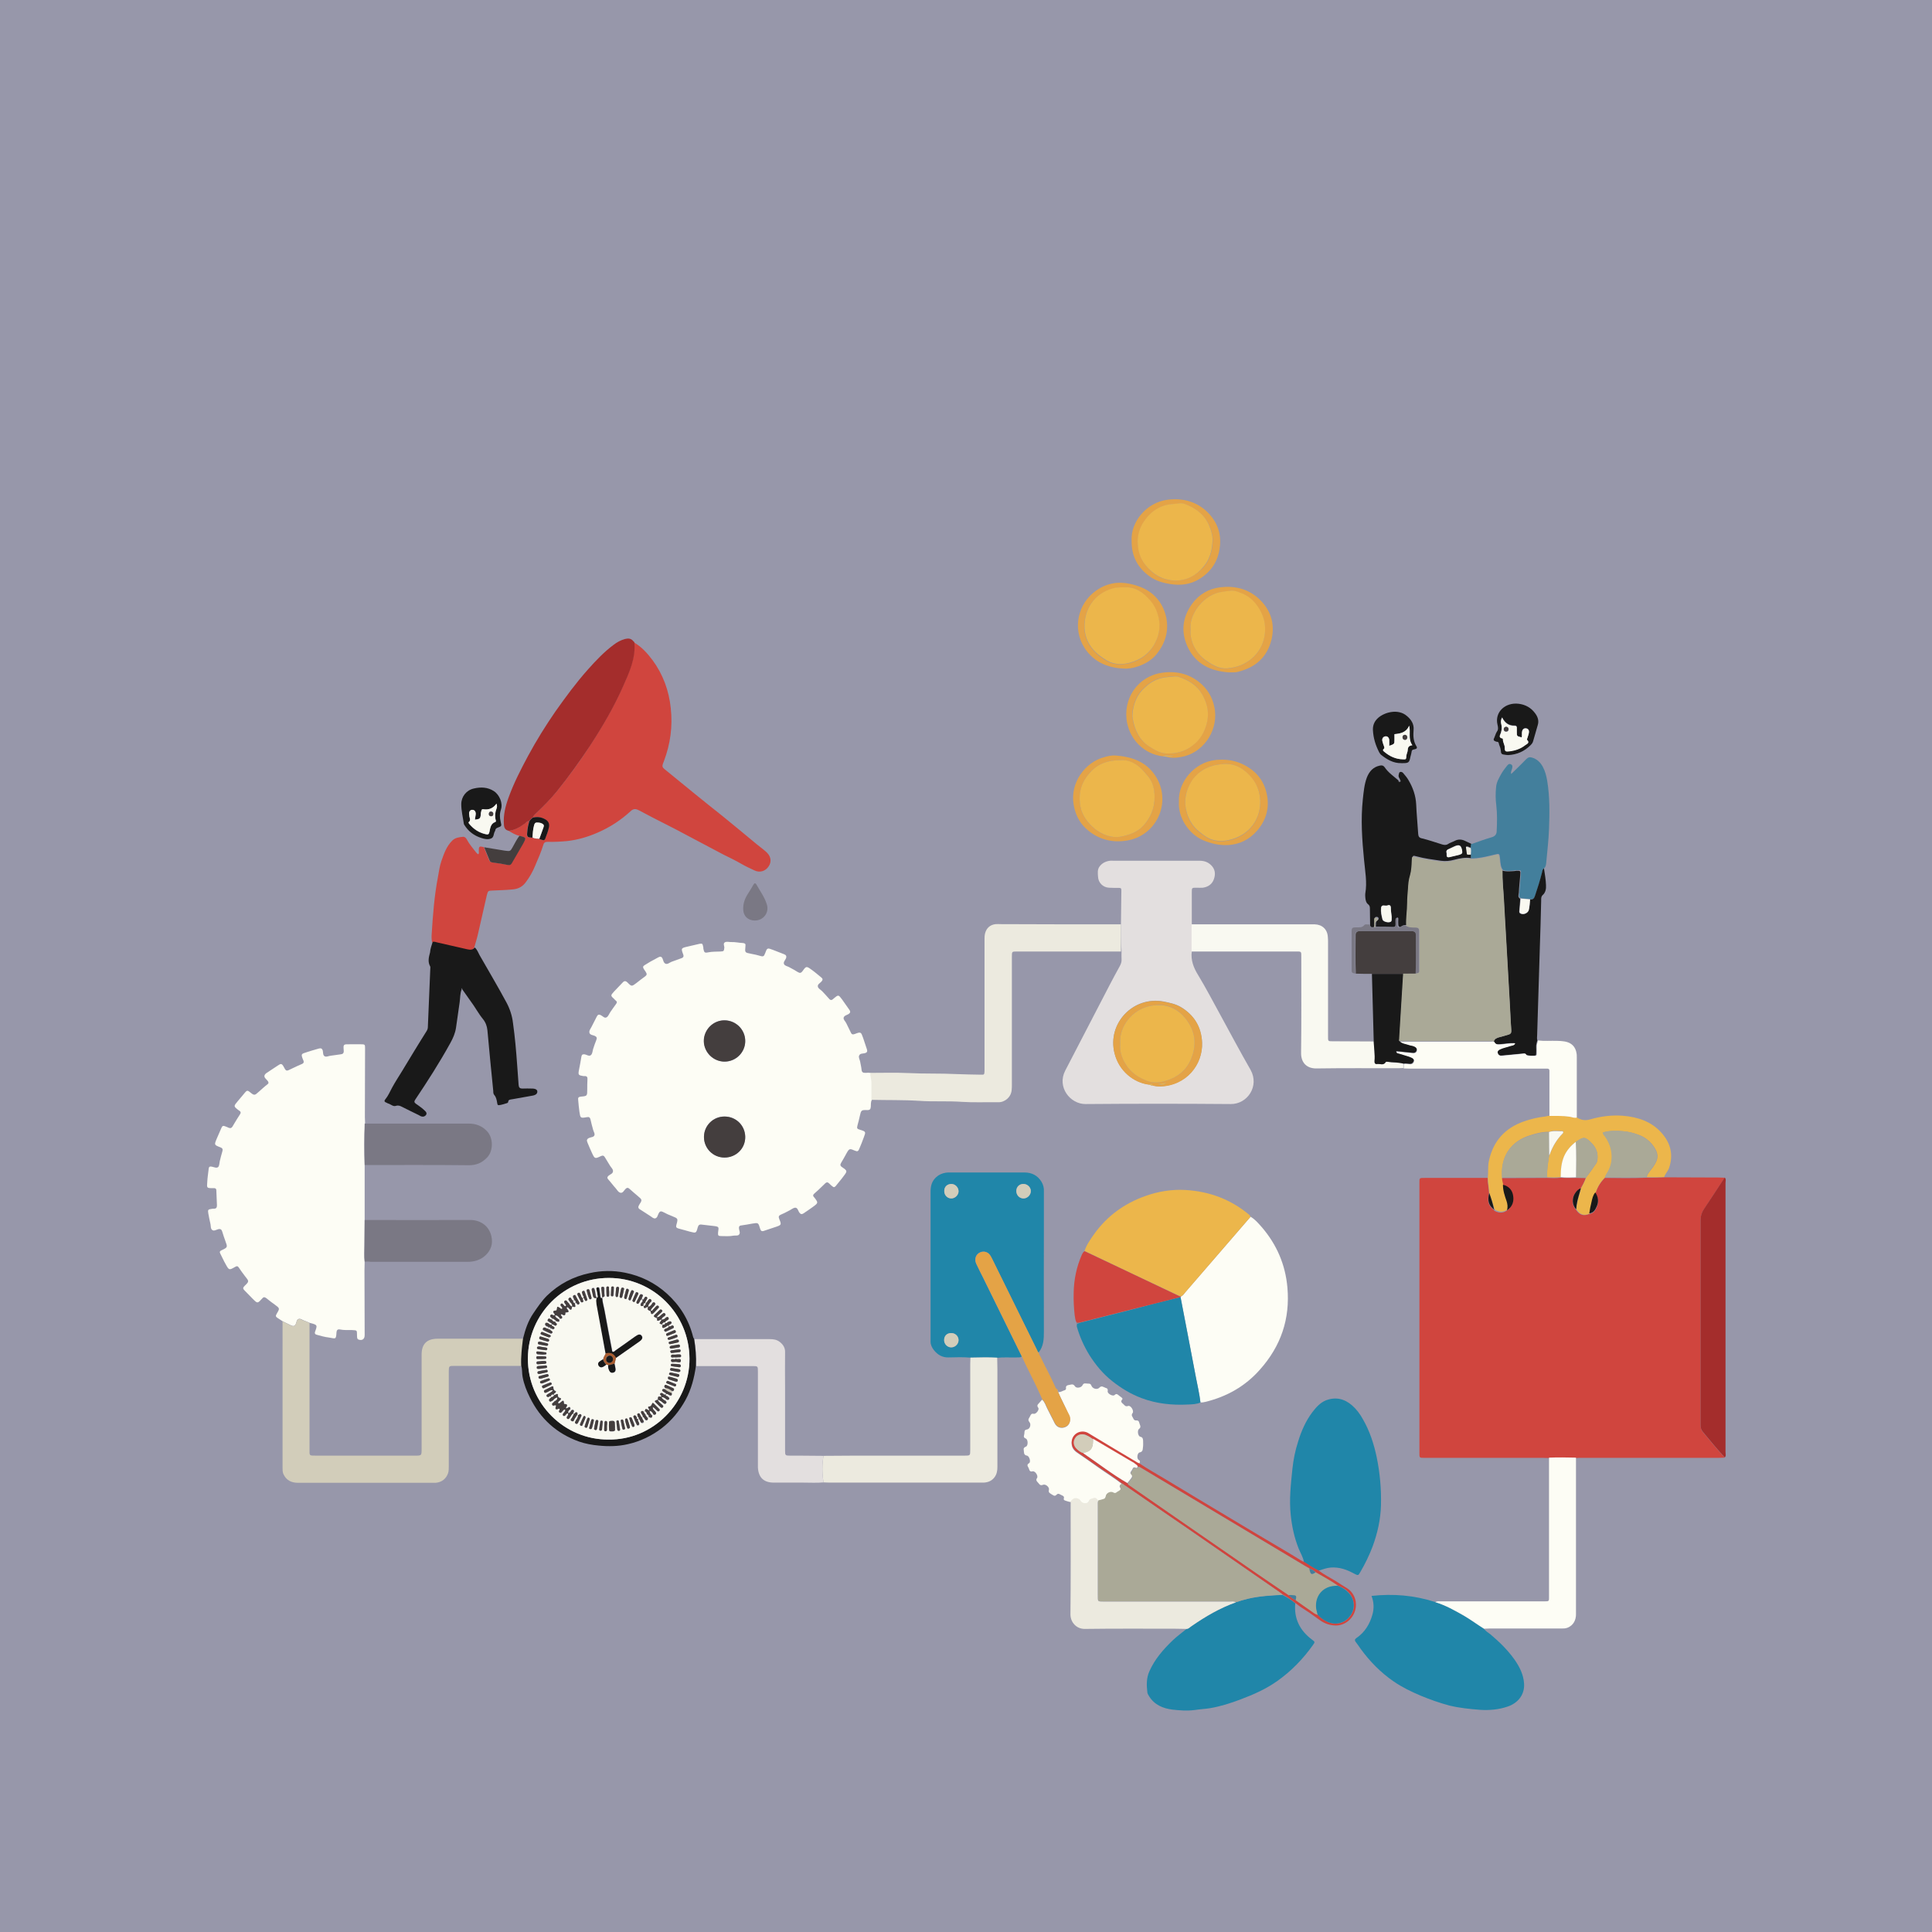 <?xml version="1.0" encoding="utf-8"?>
<!-- Generator: Adobe Illustrator 19.2.1, SVG Export Plug-In . SVG Version: 6.00 Build 0)  -->
<svg version="1.1" id="Layer_1" xmlns="http://www.w3.org/2000/svg" xmlns:xlink="http://www.w3.org/1999/xlink" x="0px" y="0px"
	 viewBox="0 0 960 960" style="enable-background:new 0 0 960 960;" xml:space="preserve">
<rect x="0" y="0" width="960" height="960" fill="#333333" stroke="none"/>
<style type="text/css">
	.st0{fill:#9797AA;}
	.st1{fill:#D0453E;}
	.st2{fill:#FDFDF5;}
	.st3{fill:#E3DFDF;}
	.st4{fill:#2086A9;}
	.st5{fill:#D2CDBA;}
	.st6{fill:#ECEADF;}
	.st7{fill:#ECB64B;}
	.st8{fill:#191919;}
	.st9{fill:#A42D2C;}
	.st10{fill:#F9F9F1;}
	.st11{fill:#437F9C;}
	.st12{fill:#7A7884;}
	.st13{fill:#E4A346;}
	.st14{fill:#443E3E;}
	.st15{fill:#AAA997;}
	.st16{fill:#A95D30;}
</style>
<path class="st0" d="M972.4-19.7c0.4,0,0.8,0,1.1,0c0,0.8-0.1,1.5-0.1,2.3c0,328.3,0,656.5,0,984.8c0,0.9,0,1.8,0.1,2.7
	c-329,0-658,0-987,0c0-329.8,0-659.5,0-989.3c1.3,0,2.7,0,4,0c325.9,0,651.8,0,977.8,0c1,0,1.9,0,2.9,0
	C971.6-19.3,972.1-19.4,972.4-19.7z"/>
<g>
	<path class="st1" d="M826.7,585c9.1,0,18.2,0.1,27.2,0.1c1,0,2.1,0.1,3.1,0.1c-3.5,5.3-6.9,10.5-10.4,15.8
		c-1.1,1.7-1.6,3.4-1.6,5.4c0,28.1,0,56.3,0,84.4c0,5.8,0,11.5,0,17.3c0,1.2,0.2,2.3,1,3.3c3.6,4.4,7.2,8.7,11,12.9
		c-1,0-2.1,0.1-3.1,0.1c-22.7,0-45.4,0-68.2,0c-0.9,0-1.8,0-2.6,0.1c-4.5-0.1-8.9-0.2-13.4,0c-1,0-2.1-0.1-3.1-0.1
		c-19.4,0-38.9,0-58.3,0c-3.2,0-3,0.2-3-3c0-44.4,0-88.8,0-133.1c0-3.2-0.2-3,3-3c10.3,0,20.6,0,30.9,0c0,2.6,0.6,5.1,0.7,7.7
		c-1,3.8-0.3,6.2,2.4,8.2l-0.1,0c0.1,0.1,0.2,0.3,0.3,0.4c2,1.1,4.1,1.4,6.1,0c2.7-1.7,3.5-4.2,3.1-7.1c-0.4-2.9-2.2-4.8-5.1-5.6
		c-0.2-1.2-0.7-2.3-0.5-3.5c1,0,2.1,0,3.1,0c6.5,0,12.9-0.1,19.4-0.1c2.3,0.1,4.5,0.2,6.8-0.1c2.5,0.2,5.1,0.1,7.6,0.1
		c1.6,0,3.3,0.1,4.9,0.1c-0.6,1.9-1.6,3.6-2.5,5.3c-1.2,0.3-2,1.2-2.7,2.2c-1.8,2.5-1.6,6.2,0.4,8.2c1.7,2.7,3.9,3.3,6.6,2.1
		c1.9-0.2,2.9-1.6,3.6-3.1c1.2-2.5,0.9-4.9-0.6-7.2c1-2.9,2.5-5.4,4.7-7.6c6.9,0.1,13.8,0.2,20.7-0.1
		C821,585.2,823.8,585.1,826.7,585z"/>
	<path class="st2" d="M433.2,546.6c-0.6,1-0.4,2.2-0.5,3.3c-0.1,1.2-0.4,1.7-1.7,1.7c-3.1-0.1-3.1,0-3.8,3.1
		c-0.3,1.5-0.7,2.9-1.1,4.4c-0.4,1.6-0.3,1.8,1.3,2.3c3.2,0.9,2.7,1.2,1.8,3.8c-0.7,2-1.5,3.9-2.3,5.8c-0.4,1-0.9,1.3-2,0.8
		c-2.8-1.2-2.9-1.2-4.4,1.5c-0.8,1.5-1.6,2.9-2.5,4.4c-0.6,1-0.6,1.6,0.5,2.3c2.6,1.8,2.6,1.9,0.7,4.4c-1.2,1.7-2.6,3.2-3.9,4.9
		c-0.6,0.7-1.1,0.8-1.8,0.1c-0.1-0.1-0.2-0.2-0.4-0.3c-2.2-2.2-2.1-2.1-4.3,0.1c-1.4,1.4-2.8,2.7-4.2,3.9c-0.7,0.6-0.7,1.2-0.1,1.8
		c0.1,0.1,0.1,0.1,0.2,0.2c1.9,2.5,1.9,2.6-0.5,4.4c-1.6,1.2-3.3,2.3-4.9,3.4c-0.9,0.6-1.5,0.5-2.2-0.5c-0.5-0.8-0.8-2.3-1.9-2.3
		c-0.9,0-1.9,0.8-2.8,1.3c-1.4,0.7-2.8,1.5-4.3,2.1c-1.1,0.5-1.4,1-0.9,2.2c1.2,2.9,1.1,3-1.9,4c-1.9,0.7-3.8,1.2-5.7,1.9
		c-1.1,0.4-1.6,0-1.9-1.1c-0.9-3-0.9-3-3.9-2.5c-1.8,0.3-3.6,0.7-5.4,0.9c-1.1,0.1-1.3,0.7-1.2,1.6c0.1,1,0.8,2.1,0,3
		c-0.7,0.7-1.8,0.3-2.8,0.5c-2,0.4-4,0.2-6,0.2c-1.5,0-1.7-0.3-1.6-1.7c0.3-2.9,0.9-3-2.9-3.4c-1.8-0.2-3.5-0.4-5.2-0.6
		c-1.2-0.2-1.7,0.3-2,1.4c-0.8,2.9-0.8,2.9-3.9,2.1c-1.9-0.5-3.8-1.1-5.8-1.6c-1-0.3-1.2-0.8-0.9-1.8c0.9-3.2,0.8-3.1-2.1-4.3
		c-1.6-0.6-3.1-1.3-4.6-2.1c-1-0.5-1.6-0.3-2.1,0.7c-0.5,0.9-0.6,2.2-1.7,2.5c-1,0.2-1.8-0.8-2.7-1.3c-1.6-1-3.2-2.1-4.8-3.1
		c-1.1-0.6-1.1-1.3-0.5-2.3c1.6-2.5,1.6-2.5-0.8-4.5c-1.3-1.1-2.6-2.2-3.8-3.3c-0.8-0.7-1.3-1-2.2-0.1c-0.7,0.7-1.3,2-2.3,1.9
		c-1.2-0.1-1.8-1.4-2.6-2.3c-1.3-1.4-2.4-3-3.7-4.4c-0.6-0.7-0.5-1.2,0.2-1.8c0.8-0.7,2.2-1,2.2-2.3c0-1.1-1-1.8-1.5-2.7
		c-0.8-1.4-1.7-2.7-2.5-4.1c-0.5-0.9-1.1-1.1-2.1-0.6c-2.9,1.4-3,1.3-4.4-1.7c-0.8-1.7-1.5-3.4-2.2-5.1c-0.5-1.1-0.3-1.8,0.9-2.3
		c0.9-0.4,2.3-0.3,2.6-1.4c0.2-0.9-0.5-1.8-0.7-2.7c-0.5-1.7-0.9-3.4-1.3-5.1c-0.2-0.9-0.7-1.3-1.7-1.1c-3.4,0.6-3.3,0.5-3.8-2.8
		c-0.3-1.9-0.4-3.8-0.6-5.7c-0.2-1.2,0.2-1.6,1.4-1.7c3.1-0.3,3.1-0.3,3.1-3.6c0-1.6,0-3.2,0.1-4.8c0.1-1.2-0.2-1.9-1.5-1.8
		c-0.2,0-0.3,0-0.5,0c-2.5-0.4-2.7-0.6-2.2-3.1c0.4-2.2,0.9-4.4,1.2-6.6c0.2-1.1,0.7-1.2,1.7-1.1c1,0.2,2.2,1.2,3.1,0.3
		c0.7-0.7,0.7-1.9,1-2.9c0.5-1.5,1-3.1,1.6-4.5c0.4-1,0.3-1.6-0.8-2.1c-0.9-0.4-2.3-0.4-2.6-1.5c-0.3-1.1,0.6-2.1,1.1-3.1
		c0.8-1.7,1.8-3.4,2.6-5.1c0.5-0.9,1-1,1.9-0.6c1,0.5,1.9,1.7,2.9,1.1c0.8-0.4,1.2-1.6,1.8-2.5c1-1.4,1.9-2.8,2.9-4.1
		c0.6-0.7,0.5-1.3-0.2-1.8c-0.2-0.1-0.4-0.3-0.5-0.5c-2.1-1.9-2.1-1.9-0.3-3.9c1.4-1.5,2.9-3,4.3-4.5c0.8-0.9,1.5-0.9,2.4,0
		c2.1,2.1,2.1,2,4.5,0.2c1.4-1.1,2.8-2.2,4.2-3.2c1-0.7,1-1.3,0.4-2.2c0-0.1-0.1-0.1-0.1-0.2c-2-2.8-1.6-2.5,1.1-4.2
		c1.7-1.1,3.5-1.9,5.2-2.9c0.9-0.5,1.6-0.5,2.1,0.6c0.4,0.9,0.5,2.2,1.6,2.6c1,0.3,1.9-0.6,2.9-1c1.6-0.5,3.1-1.2,4.7-1.7
		c1-0.3,1.5-0.8,1.1-1.9c-1.2-3.2-1.1-3.2,2.4-4c1.9-0.4,3.7-0.9,5.6-1.3c1.5-0.3,1.6-0.1,1.9,1.4c0.1,0.3,0.1,0.6,0.1,1
		c0.4,1.9,0.6,2.2,2.5,1.8c2-0.4,4-0.3,6-0.4c1.7-0.1,1.7-0.2,1.9-1.8c0.1-0.9-0.7-2.1,0.2-2.7c0.8-0.6,2-0.2,3-0.2
		c2.1-0.1,4.1,0.4,6.2,0.5c0.9,0.1,1.3,0.5,1.1,1.4c0,0.1,0,0.2,0,0.2c-0.3,3.2-0.3,3.1,2.7,3.7c1.7,0.3,3.4,0.7,5.1,1.2
		c1,0.3,1.5-0.1,1.8-1c0-0.1,0-0.2,0.1-0.2c1.1-3,1.1-3,4-1.9c1.8,0.7,3.6,1.4,5.4,2.1c1.1,0.4,1.5,1,1,2.2
		c-0.4,0.9-1.4,1.8-0.9,2.8c0.4,0.8,1.6,1,2.4,1.4c1.5,0.8,3,1.6,4.4,2.5c1,0.6,1.6,0.6,2.4-0.5c1.8-2.5,1.9-2.5,4.4-0.7
		c1.7,1.2,3.3,2.6,4.9,3.9c0.8,0.6,0.8,1.2,0.1,2c-0.7,0.8-2.1,1.4-1.8,2.6c0.2,0.9,1.4,1.5,2.1,2.2c1.2,1.2,2.3,2.5,3.4,3.7
		c0.7,0.9,1.4,0.9,2.2,0.1c0.1-0.1,0.1-0.1,0.2-0.2c2.3-1.9,2.3-1.9,4.1,0.5c1.2,1.7,2.4,3.4,3.6,5.1c0.6,0.8,0.7,1.5-0.4,2.2
		c-0.9,0.5-2.2,0.8-2.4,1.8c-0.2,1,0.9,1.8,1.3,2.7c0.7,1.5,1.5,3,2.2,4.5c0.4,1,0.9,1.3,2,0.9c3.1-1.2,3.1-1.1,4.2,2
		c0.7,1.9,1.2,3.8,1.9,5.7c0.3,1,0,1.5-1,1.8c-1,0.3-2.4,0-2.9,1.2c-0.4,0.9,0.3,2,0.5,3c0.2,1.3,0.6,2.7,0.7,4
		c0.1,1.3,0.7,1.6,1.9,1.6c1,0,2.1-0.3,3,0.3c-0.2,1.6,0.5,3.1,0.5,4.7C433.1,540.8,433.2,543.7,433.2,546.6z M370.3,517.3
		c0-5.6-4.5-10.2-10.1-10.3c-5.7-0.1-10.4,4.6-10.4,10.3c0,5.6,4.7,10.2,10.3,10.2C365.7,527.5,370.3,522.9,370.3,517.3z M360,554.8
		c-5.7,0-10.2,4.5-10.2,10.1c0,5.6,4.5,10.2,10.2,10.2c5.8,0,10.4-4.5,10.3-10.3C370.2,559.2,365.7,554.8,360,554.8z"/>
	<path class="st2" d="M181.2,578.9c0,9.1,0,18.2,0,27.3c0,4.2-0.1,8.4-0.1,12.6c0,2.7-0.2,5.4,0.1,8.1c0,1.5-0.1,3-0.1,4.5
		c0,10.7,0.1,21.4,0.1,32.1c0,1.9-1.3,2.8-3.1,2.1c-0.3-0.1-0.5-0.4-0.6-0.7c-0.1-0.5-0.1-1-0.1-1.4c-0.1-2.4,0.3-2.5-2.5-2.6
		c-2,0-4,0.1-6-0.3c-1.1-0.2-1.6,0.3-1.7,1.4c-0.2,3.9-0.5,3.1-3.8,2.6c-2-0.2-3.9-0.8-5.8-1.3c-1-0.2-1.4-0.7-1-1.7
		c1.1-3.1,1.3-3.3-2.8-4.3c-0.9-0.4-1.7-0.8-2.6-1.1c-1-0.3-1.9-1.2-2.9-0.8c-1,0.4-0.9,1.6-1.3,2.4c-0.5,1.1-1.2,1.3-2.3,0.8
		c-1.4-0.7-2.8-1.4-4.3-2.1c-0.9-0.6-1.7-1.1-2.6-1.7c-0.8-0.5-0.9-1-0.4-1.8c0.1-0.1,0.2-0.3,0.2-0.4c1.5-2.5,1.4-2.5-1-4.3
		c-1.4-1-2.9-2.1-4.2-3.2c-0.9-0.7-1.5-0.7-2.2,0.2c0,0.1-0.1,0.1-0.2,0.2c-2,2.2-2.1,2.2-4.3,0c-1.4-1.4-2.8-2.9-4.2-4.3
		c-0.8-0.8-0.9-1.3,0-2.2c2.4-2.3,2.3-2.3,0.3-4.8c-1.1-1.4-2.1-2.8-3.1-4.3c-0.5-0.8-1-0.9-1.8-0.4c-0.1,0-0.1,0.1-0.2,0.1
		c-2.8,1.6-2.9,1.6-4.5-1.3c-1-1.7-1.8-3.6-2.7-5.3c-0.5-0.9-0.3-1.4,0.7-1.8c3-1.4,2.9-1.5,1.8-4.5c-0.6-1.6-1.1-3.2-1.6-4.8
		c-0.3-1-0.9-1.4-2-1.1c-1,0.3-2.1,1-2.9,0.4c-0.9-0.6-0.7-1.9-0.9-2.9c-0.4-1.8-0.8-3.6-1.1-5.4c-0.3-1.7-0.1-2,1.6-2.2
		c0.4-0.1,0.8-0.1,1.2-0.1c1.1,0,1.5-0.5,1.5-1.7c-0.1-2.5-0.2-4.9-0.3-7.4c0-0.7-0.3-1-0.9-1.1c-0.2,0-0.5,0-0.7,0
		c-3.4,0-3.1-0.1-2.9-3.3c0.1-2.1,0.5-4.3,0.7-6.4c0.1-0.9,0.5-1.2,1.5-1c1.1,0.2,2.4,0.9,3.2,0.2c0.6-0.6,0.6-1.9,0.8-2.9
		c0.4-1.6,0.8-3.3,1.3-4.9c0.3-1,0.1-1.6-1-2c-3.1-1.2-3.1-1.2-1.8-4.3c0.7-1.8,1.6-3.5,2.3-5.3c0.4-1,0.9-1.3,2-0.8
		c2.9,1.3,2.9,1.3,4.4-1.4c0.9-1.5,1.8-3,2.8-4.5c0.6-0.9,0.5-1.4-0.4-2c-0.1,0-0.1-0.1-0.2-0.1c-2.6-2-2.6-2-0.4-4.6
		c1.2-1.5,2.5-2.9,3.7-4.4c0.7-0.9,1.3-0.9,2.2-0.1c2.3,1.9,2.4,1.8,4.6-0.2c1.4-1.2,2.7-2.5,4.2-3.6c0.7-0.5,0.6-1,0.2-1.6
		c-0.7-0.9-1.9-1.7-1.7-2.7c0.3-1.2,1.8-1.7,2.8-2.5c1.4-1,3-1.9,4.4-2.9c0.9-0.6,1.5-0.5,2.1,0.5c1.6,3,1.4,2.8,4.5,1.3
		c1.6-0.8,3.2-1.5,4.8-2.2c0.8-0.3,1.1-0.8,0.8-1.7c-0.1-0.1-0.1-0.3-0.2-0.4c-1.2-3-0.9-2.9,1.9-3.8c2-0.7,4-1.2,6-1.8
		c1.1-0.3,1.6,0.1,1.9,1.1c0.2,1,0,2.3,1,2.8c0.9,0.4,1.8-0.2,2.8-0.3c1.7-0.2,3.3-0.5,5-0.7c1.2-0.1,1.7-0.6,1.6-1.9
		c-0.3-3.3-0.1-3.1,3.1-3.1c1.8,0,3.5,0,5.3,0c2.2,0,2.2,0.1,2.2,2.1c0,11.4-0.1,22.7-0.1,34.1c0,0.9,0.1,1.8,0.1,2.6
		C180.9,565.1,181,572,181.2,578.9z"/>
	<path class="st1" d="M258.1,415.3c-2-0.4-3.7-1.5-5.4-2.5c3.2-0.3,5.8-2,8.3-3.8c0.6-0.4,1-1,1.8-1c0.1,0.6-0.1,1.1-0.3,1.6
		c-0.4,1.6-0.6,3.2-0.7,4.9c-0.1,1,0.3,1.5,1.3,1.6c0.5,0,0.9,0,1.4,0.1c1.1,0.5,2.2,0.6,3.4,0.6c0.5,0.4,1,0.4,1.6,0.6
		c0.6,0.2,1.1,0.1,1.3-0.6c0.8-1.9,1.6-3.8,1.9-5.9c0.3-1.7-0.4-2.9-1.9-3.8c-2-1.1-4-1.4-6.2-0.8c0.3-1,1.1-1.6,1.8-2.2
		c3.6-3.4,7-7,10.2-10.8c5.8-7.2,11.3-14.6,16.3-22.4c6.2-9.5,11.9-19.3,16.5-29.6c3.1-7,6.4-14.1,5.6-22.1c3.8,2.2,6.7,5.4,9.3,8.9
		c5.2,7.1,8.1,15.1,9,23.8c1,9.1-0.2,17.8-3.4,26.3c-0.2,0.4-0.3,0.9-0.5,1.3c-0.4,1.1-0.3,1.8,0.7,2.6c5.1,4.1,10.1,8.3,15.2,12.4
		c4.5,3.7,9.1,7.3,13.6,10.9c5.7,4.6,11.3,9.3,17,14c1.1,0.9,2.3,1.8,3.4,2.7c0.7,0.6,1.5,1.2,2.1,1.9c1.8,2,1.9,4.4,0.6,6.4
		c-1.6,2.5-4.4,3.3-6.9,2.2c-2.3-1.1-4.6-2.1-6.8-3.4c-2.9-1.7-5.9-3.1-8.9-4.6c-7.9-4.2-15.9-8.4-23.8-12.6c-1.5-0.8-3-1.5-4.5-2.3
		c-4.5-2.3-9.1-4.6-13.5-7c-1.7-0.9-2.9-1-4.4,0.5c-4.8,4.4-10.2,7.9-16.2,10.5c-4.8,2.1-9.8,3.6-15.1,4.2c-3.3,0.3-6.5,0.5-9.8,0.4
		c-1.1,0-1.8,0.3-2.1,1.4c-1.1,3.6-2.6,7-4.1,10.5c-1.2,2.9-2.7,5.6-4.6,8.1c-1.5,2.1-3.5,3.3-6.2,3.6c-3.4,0.4-6.9,0.4-10.3,0.6
		c-2.3,0.1-2.3,0.1-2.9,2.3c-1.5,6.4-2.9,12.9-4.4,19.3c-0.5,2.3-1.3,4.6-1.9,6.9c-1,1.3-2.3,1.2-3.7,0.9c-5-1.1-9.9-2.2-14.9-3.4
		c-0.8-0.2-1.5-0.4-2.3-0.3c-0.3-1.3-0.3-2.7-0.2-4.1c0.6-9.5,1.3-18.9,3.1-28.3c0.5-2.6,0.8-5.3,1.7-7.9c1.3-3.7,2.5-7.3,5.4-10.2
		c1.5-1.5,3.4-1.7,5.3-1.9c0.9-0.1,1.6,0.6,2,1.4c1.2,2.3,3,4.3,4.6,6.4c0.3,0.4,0.6,0.6,1,0.9c0.6-0.6,0.3-1.2,0.3-1.7
		c0-2.3,0.2-2.4,2.5-1.9c0.9,2.2,1.8,4.4,2.7,6.6c0.3,0.8,1,0.9,1.7,1c2.4,0.4,4.9,0.7,7.3,1.2c1.1,0.2,1.6-0.1,2.1-1
		c1.8-3.2,3.7-6.3,5.5-9.5C261.6,416.3,261.6,416.3,258.1,415.3z"/>
	<path class="st3" d="M557,459.3c0.1-5.7,0.1-11.3,0.2-17c0-0.9-0.3-1.1-1.1-1.1c-1.7,0-3.4,0-5-0.1c-3-0.1-5.4-2.5-5.5-5.5
		c-0.1-1.7-0.4-3.5,0.8-5.1c1.3-1.7,3-2.5,5.1-2.8c0.6-0.1,1.1,0,1.7,0c14.3,0,28.6,0,42.9,0c2.2,0,4,0.6,5.6,2.1
		c2.1,2,2.4,4.4,1.5,7c-0.9,2.6-2.9,3.9-5.5,4.3c-1,0.1-2.1,0-3.1,0c-2.4,0-2.4,0-2.4,2.3c0,5.3,0,10.5,0,15.8c0,4.5,0,9,0,13.5
		c-0.6,4.4,0.9,8.2,3.2,11.9c4,6.6,7.5,13.4,11.2,20.1c4.9,9,9.7,18,14.8,26.9c4.5,8-1.5,17.1-9.9,17c-24-0.2-48-0.2-72,0
		c-7.8,0.1-14.4-8.5-10.2-16.6c7.4-14.2,14.7-28.4,22.1-42.6c1.6-3.1,3.3-6.2,5-9.3c0.6-1.1,1-2.2,0.9-3.4c-0.1-1.4,0-2.7,0-4.1
		C557,468.3,557,463.8,557,459.3z M572.9,539.4c1.1,0.2,2.2,0.5,3.3,0.4c13.4-0.3,21.6-11,21.1-21.9c-0.4-7.6-3.9-13.5-10.5-17.5
		c-2.7-1.6-5.8-2.2-8.8-2.8c-15-2.7-27.9,10.9-24.2,25.7c2.2,8.7,9.4,14.7,17.2,15.6C571.6,539.1,572.2,539.5,572.9,539.4z"/>
	<path class="st4" d="M482.2,674.6c-3.6-0.3-7.2-0.2-10.8-0.1c-3.2,0.1-5.5-1.3-7.4-3.7c-0.9-1.2-1.6-2.5-1.6-4.1c0-6,0-12,0-18
		c0-18.9,0-37.7,0-56.6c0-2.8,0.6-5.1,2.7-7.1c1.4-1.3,3-2,4.9-2.3c0.7-0.1,1.4-0.1,2.2-0.1c12.3,0,24.6,0,36.9,0
		c3.6,0,6.5,1.5,8.4,4.6c0.9,1.5,1.3,3.1,1.2,4.8c0,6.6,0,13.1,0,19.7c0,16.6-0.1,33.3,0,49.9c0,3.7-0.1,7.3-2.6,10.4
		c-0.5-0.2-0.6-0.7-0.8-1.1c-7.4-15.1-14.9-30.2-22.3-45.3c-0.4-0.7-0.7-1.4-1.2-2.1c-1.1-1.5-3-2-4.7-1.3c-2.2,0.9-3.1,3.3-2.1,5.6
		c1.1,2.4,2.3,4.7,3.5,7.1c6.4,13,12.8,26.1,19.2,39.1c-0.7,0.7-1.7,0.4-2.5,0.5c-3.3,0.1-6.6-0.2-9.8,0.2
		C491.1,674.4,486.6,674.5,482.2,674.6z M476.3,665.9c0-2-1.7-3.6-3.7-3.5c-2,0-3.4,1.5-3.4,3.5c0,2,1.7,3.7,3.7,3.6
		C474.7,669.4,476.3,667.7,476.3,665.9z M472.7,588.3c-2,0-3.5,1.4-3.5,3.4c-0.1,2.1,1.5,3.8,3.5,3.8c2,0,3.7-1.8,3.6-3.7
		C476.2,589.9,474.6,588.3,472.7,588.3z M512.2,591.9c0-1.9-1.6-3.5-3.5-3.6c-2.1-0.1-3.7,1.4-3.7,3.5c0,2,1.4,3.6,3.4,3.7
		C510.4,595.6,512.2,593.9,512.2,591.9z"/>
	<path class="st5" d="M140.4,656.6c1.4,0.7,2.8,1.4,4.3,2.1c1.1,0.5,1.8,0.3,2.3-0.8c0.4-0.8,0.4-2.1,1.3-2.4c1-0.4,1.9,0.6,2.9,0.8
		c0.9,0.3,1.8,0.7,2.6,1.1c0,20.9,0,41.8,0,62.6c0,3.4-0.3,3.3,3.2,3.3c16.4,0,32.8,0,49.2,0c3.3,0,3.3,0,3.3-3.4
		c0-15.6,0-31.2,0-46.8c0-5.3,2.6-7.9,8-7.9c14.2,0,28.3,0,42.5,0c-0.6,4.5-1.1,8.9-0.9,13.5c-11,0-22.1,0-33.1,0c-3,0-3,0-3,3.1
		c0,15.6,0,31.2,0,46.8c0,1.1,0,2.2-0.3,3.3c-1,2.9-3.1,4.6-6.2,4.9c-0.4,0-0.8,0-1.2,0c-22.4,0-44.8,0-67.2,0
		c-3.4,0-5.9-1.3-7.3-4.4c-0.4-1-0.4-2-0.4-3.1c0-8.6,0-17.1,0-25.7C140.4,688,140.4,672.3,140.4,656.6z"/>
	<path class="st2" d="M621.4,604.6c2.3,1.3,3.9,3.3,5.6,5.2c7.4,8.6,11.7,18.6,12.7,29.9c1.4,15.6-3.2,29.1-13.6,40.8
		c-7.3,8.3-16.5,13.5-27.2,16.1c-0.8,0.2-1.6,0.3-2.4,0.3c-0.5-4.3-1.5-8.5-2.3-12.7c-2.5-13.2-5-26.5-7.6-39.7
		c0.1-0.1,0.1-0.2,0.1-0.2c1-0.4,1.6-1.3,2.2-2.1C599.8,629.6,610.6,617.1,621.4,604.6z"/>
	<path class="st4" d="M737.4,809.3c0.8,1.3,2.1,1.9,3.2,2.8c4.5,3.8,8.6,7.8,12,12.6c2.5,3.6,4.4,7.4,4.7,11.8
		c0.4,5.6-3.1,9.8-8.2,11.5c-4.4,1.5-9,1.9-13.7,1.6c-5.1-0.4-10.1-0.9-15.1-2.1c-4.9-1.3-9.7-3-14.3-4.9c-4.7-2-9.3-4.2-13.5-7.1
		c-6.4-4.4-11.8-9.9-16.4-16.2c-0.8-1.2-1.6-2.3-2.5-3.5c-0.5-0.7-0.5-1.2,0.3-1.8c4.3-2.9,6.8-7.1,8.1-11.9c0.8-2.9,0.7-6-0.5-9.1
		c10.8-1.2,21.3-0.3,31.5,3c5.1,1.5,9.7,4.1,14.2,6.7C730.9,804.8,734.1,807.2,737.4,809.3z"/>
	<path class="st4" d="M647.9,776.1c-0.4-2.4-1.7-4.4-2.6-6.6c-2.1-5.3-3.3-10.7-3.9-16.3c-0.9-7.9,0-15.6,0.8-23.4
		c0.5-4.6,1.4-9.1,2.8-13.4c1.6-5.3,3.8-10.3,7.1-14.7c1.8-2.3,3.8-4.7,6.8-5.9c4.8-1.8,9.1-0.8,12.9,2.5c2.2,1.9,3.9,4.2,5.3,6.7
		c3.5,6,5.6,12.5,7,19.2c1.6,7.8,2.3,15.8,2.1,23.8c-0.2,7-1.7,13.7-4.1,20.3c-1.7,4.5-3.8,8.8-6.2,12.9c-1,1.8-1.1,1.7-3.1,0.7
		c-3.6-2-7.3-3.3-11.6-3c-2.1,0.2-4,0.9-6,1.6C652.8,779.3,650.3,777.8,647.9,776.1z"/>
	<path class="st4" d="M643.6,796.7c-0.7,7.6,2.3,13.5,8.3,18c1.5,1.1,1.6,1.2,0.5,2.7c-4.9,6.9-10.7,12.9-17.6,17.8
		c-5.6,4-11.9,6.8-18.3,9.2c-5,1.9-10,3.5-15.3,4.4c-2.5,0.4-5.1,0.5-7.6,0.9c-3.7,0.5-7.4,0.2-11-0.2c-4.7-0.6-8.9-2.3-11.6-6.6
		c-0.4-0.7-0.9-1.4-0.9-2.1c-0.4-3.5-0.5-6.9,1-10.3c2.7-6.1,7-11,11.7-15.5c2.1-2,4.5-3.7,6.8-5.6c1-0.1,1.7-0.9,2.4-1.4
		c6.9-4.7,14.1-9,22-11.8c2-0.7,4.1-1.3,6.2-1.8c5.6-1.3,11.3-1.6,17-1.9C639.6,793.7,641.7,795,643.6,796.7z"/>
	<path class="st6" d="M557,459.3c0,4.5,0,9,0,13.5c-17.3,0-34.5,0-51.8,0c-2.4,0-2.4,0-2.4,2.6c0,21.2,0,42.4,0,63.5
		c0,0.9,0,1.8-0.1,2.6c-0.2,3.6-3.4,6.3-6.7,6.2c-6.1-0.1-12.2,0.2-18.2-0.2c-7-0.5-14.1,0-21.1-0.5c-7.9-0.5-15.8-0.3-23.7-0.5
		c0-2.9,0-5.8,0-8.7c0-1.6-0.7-3.1-0.5-4.7c6.3,0,12.6-0.2,19,0.1c7.9,0.4,15.8,0.1,23.7,0.5c4.1,0.2,8.1,0.2,12.2,0.3
		c1.7,0.1,1.7-0.1,1.8-1.7c0-0.6,0-1.3,0-1.9c0-21.1,0-42.2,0-63.4c0-1.1,0-2.2,0.3-3.3c0.7-2.6,2.5-4.2,5.2-4.5
		c0.9-0.1,1.8,0,2.6,0C517.3,459.3,537.2,459.3,557,459.3z"/>
	<path class="st7" d="M621.4,604.6c-10.8,12.5-21.6,25-32.4,37.5c-0.7,0.8-1.2,1.7-2.2,2.1c-0.3-0.1-0.6-0.2-0.9-0.3
		c-15.7-7.4-31.4-14.8-47-22.3c1-3.1,2.9-5.7,4.7-8.3c6.5-9.1,15.1-15.3,25.5-19c6.4-2.3,13.2-3.4,20-3c11.8,0.7,22.4,4.6,31.6,12.3
		C621,604,621.2,604.2,621.4,604.6z"/>
	<path class="st8" d="M215,468c0.8-0.2,1.6,0.1,2.3,0.3c5,1.1,9.9,2.3,14.9,3.4c1.4,0.3,2.7,0.4,3.7-0.9c1.2,1,1.7,2.5,2.4,3.8
		c4.5,7.9,9.1,15.6,13.4,23.6c1.7,3.2,2.8,6.6,3.2,10.1c1,7.1,1.6,14.1,2.1,21.2c0.2,3.2,0.5,6.4,0.7,9.6c0.1,1.3,0.6,1.8,1.9,1.8
		c1.6-0.1,3.2,0,4.8,0c1.7,0,2.6,0.6,2.6,1.5c0,1-0.7,1.7-2.3,2c-3.3,0.6-6.7,1.2-10.1,1.8c-0.9,0.2-2,0-2.1,1.4
		c-0.1,0.5-0.7,0.6-1.1,0.7c-0.8,0.3-1.7,0.5-2.5,0.7c-1.5,0.3-1.7,0.3-1.9-1.2c-0.2-1.3-0.5-2.7-1.4-3.7c-0.5-0.6-0.5-1.3-0.5-2
		c-1-10-2-20-2.9-30.1c-0.2-2.1-0.9-4-2.2-5.6c-2.3-2.8-4-6.1-6.2-9c-1.4-1.9-2.7-3.9-4.1-5.8c0-0.2-0.1-0.4-0.1-0.6
		c-0.1,0.2-0.1,0.4-0.2,0.6c-0.8,2-0.7,4.2-1,6.4c-0.6,4.2-1.2,8.4-1.8,12.6c-0.4,2.8-1.5,5.3-2.9,7.8c-5.3,9.6-11.2,18.8-17.3,27.9
		c-0.7,1-0.6,1.5,0.2,2.1c1,0.7,2,1.4,2.9,2.1c0.6,0.5,1.2,1,1.8,1.6c0.5,0.5,0.9,1.1,0.4,1.9c-0.5,0.7-1.3,1-2.1,0.8
		c-0.5-0.1-1-0.4-1.5-0.7c-2.8-1.4-5.6-2.7-8.3-4.1c-1-0.5-1.8-0.9-3.1-0.5c-1.4,0.5-2.6-0.9-3.9-1.2c-0.3-0.1-0.5-0.3-0.8-0.4
		c-0.9-0.3-1.3-0.8-0.5-1.7c1.4-1.7,2.2-3.7,3.3-5.7c1.5-2.8,3.3-5.5,5-8.3c2-3.3,4-6.6,6-9.9c2.1-3.4,4.1-6.7,6.2-10
		c0.4-0.7,0.6-1.3,0.6-2c0.4-9.6,0.8-19.2,1.2-28.8c0-0.4,0.1-0.9,0-1.2c-1.4-2.4-0.7-4.8-0.1-7.1C213.8,471.4,214.5,469.7,215,468z
		"/>
	<path class="st4" d="M586.6,644.5c2.5,13.2,5.1,26.5,7.6,39.7c0.8,4.2,1.8,8.4,2.3,12.7c-2,0.9-4.2,0.9-6.3,1
		c-7.8,0.4-15.6-0.4-23-3.2c-5.3-2-10.1-4.9-14.5-8.4c-4.6-3.6-8.3-8.1-11.4-13c-2.7-4.4-4.8-9.1-6.2-14c-0.1-0.4,0-1,0-1.4
		c0.4-0.1,0.7-0.2,0.9-0.5c8.7-2.2,17.4-4.4,26-6.6C570.2,648.6,578.4,646.5,586.6,644.5z"/>
	<path class="st9" d="M262.9,408c-0.8-0.1-1.3,0.5-1.8,1c-2.5,1.8-5.1,3.5-8.3,3.8c-1.7-0.3-2.3-1.4-2.4-3
		c-0.4-4.7,0.7-9.1,2.3-13.5c2.6-7.2,6.1-14,9.7-20.7c4.1-7.6,8.7-15,13.6-22.1c5.1-7.2,10.3-14.3,16.2-20.9
		c3.9-4.4,8-8.7,12.7-12.2c1.7-1.3,3.5-2.3,5.7-2.9c1.6-0.4,3-0.3,4.1,1.1c0.2,0.2,0.3,0.3,0.5,0.5c0,0,0-0.1,0-0.1
		c0.8,8.1-2.5,15.1-5.6,22.1c-4.6,10.4-10.3,20.1-16.5,29.6c-5.1,7.7-10.5,15.2-16.3,22.4c-3.1,3.8-6.6,7.4-10.2,10.8
		c-0.7,0.7-1.5,1.2-1.8,2.2c-0.4,0.4-0.9,0.8-1.3,1.2C263.2,407.7,263,407.9,262.9,408C262.8,408,262.9,408,262.9,408z"/>
	<path class="st2" d="M525.8,691.7c1.2,0.2,2.1-0.6,3.2-0.9c0.4-0.1,0.7-0.4,0.7-0.9c-0.3-1.6,1-1.6,1.9-1.8
		c0.9-0.2,1.7-0.5,2.5,0.7c0.7,1.2,3.2,0.8,3.8-0.5c0.6-1.3,1.6-0.8,2.5-0.8c0.7,0,1.5-0.1,1.9,1c0.6,1.6,2.9,2.2,4,1
		c1.1-1.2,2.1-0.2,3,0.1c0.8,0.2,1.3,0.5,1.1,1.7c-0.2,1.2,2.6,2.7,3.4,1.9c0.7-0.7,1.2-0.6,1.8-0.1c0.6,0.5,1.1,0.9,1.7,1.3
		c0.3,0.3,0.7,0.6,0.3,1c-1,1.1-0.1,1.7,0.6,2.3c0.6,0.6,1.1,1.4,2.4,0.9c1.2-0.4,3,2.4,2.2,3.5c-0.6,0.8-0.5,1.3-0.1,1.9
		c0.5,0.8,0.6,1.9,1.9,1.8c1.6-0.1,1.4,1.3,1.8,2.1c0.3,0.7,0.5,1.4-0.4,2.1c-1,0.7-0.6,3.6,0.6,3.9c1.2,0.3,1.3,0.9,1.4,1.9
		c0,1.2,0.1,2.4-0.1,3.6c-0.1,1-0.1,2-1.6,2.3c-1.2,0.2-1.6,3.1-0.5,3.7c1.1,0.7,0.5,1.3,0.3,2c-0.4-0.2-0.7-0.3-1.1-0.5
		c-7.8-4.7-15.6-9.4-23.4-14c-0.5-0.3-0.9-0.6-1.4-0.8c-3.7-1.7-7.7,1-7.7,5.1c0,2.1,1.1,3.6,2.8,4.7c3.6,2.4,7.1,4.9,10.6,7.4
		c3.8,2.7,7.9,5.2,11.6,8.1c-0.5,0.4-1.4,0.9-1.1,1.4c1.3,2.2-0.8,2.4-1.8,3.3c-0.4,0.4-0.9,0.3-1.5,0c-1.3-0.8-3.5,0.1-3.7,1.7
		c-0.1,1-0.6,1.4-1.4,1.6c-0.8,0.2-1.5,0.4-2.3,0.6c-0.7-0.6-1-1.8-2.4-1.2c-0.9,0.4-1.8,0.2-2.3,1.5c-0.7,1.6-3.3,1.4-4.1-0.2
		c-0.4-0.7-1-1-1.7-1.2c-1.5-0.4-2.4,0.5-3.2,1.5c-0.9-0.2-1.7-0.4-2.5-0.7c-0.6-0.2-1.1-0.4-0.9-1.1c0.3-1-0.3-1.3-1-1.6
		c-0.8-0.3-1.7-1.3-2.6-0.3c-1,1.1-1.7,0.2-2.5-0.2c-0.7-0.5-1.7-0.8-1.3-2.2c0.4-1.3-1.7-3.1-3-2.5c-1.5,0.6-1.8-0.5-2.5-1.2
		c-0.6-0.6-1.1-1.2-0.4-2.2c0.7-1-0.9-3.6-2.2-3.3c-1.5,0.4-1.6-0.7-1.9-1.5c-0.3-0.8-1.4-1.7,0.2-2.6c0.9-0.6,0.1-3.5-1.1-3.7
		c-1.8-0.3-1.4-1.7-1.6-2.7c-0.2-0.9,0.1-1.4,1.1-1.8c1.1-0.4,1.1-3.5-0.1-4c-1.5-0.6-0.8-1.5-0.7-2.4c0.1-0.9-0.2-1.9,1.3-2.1
		c1.5-0.2,2.2-2.5,1.2-3.7c-1.1-1.3,0-2,0.4-3c0.3-0.7,0.6-1.3,1.7-1.1c1.2,0.3,3-2.1,2.3-3c-0.8-1-0.3-1.6,0.3-2.2
		c0.5-0.6,1.1-1.2,1.6-1.8c1.4,1.2,1.8,3,2.6,4.5c1.3,2.4,2.4,4.9,3.7,7.3c1.1,2.1,3.3,2.7,5.3,1.8c1.9-0.8,2.7-2.9,2.1-5.1
		c-0.2-0.6-0.5-1.2-0.8-1.7C529.2,698.6,527.3,695.2,525.8,691.7z"/>
	<path class="st10" d="M592.1,472.8c0-4.5,0-9,0-13.5c19.3,0,38.5,0,57.8,0c1.1,0,2.2,0,3.4,0c3.7,0.1,6.3,2.5,6.5,6.3
		c0.1,0.9,0.1,1.8,0.1,2.6c0,15.4,0,30.9,0,46.3c0,3.1-0.2,2.9,2.8,2.9c6.6,0,13.3,0.1,19.9,0.1c0.1,3.2,0.7,6.5,0.4,9.7
		c-0.1,1,0.3,1.6,1.3,1.5c1.4-0.2,3.2,0.9,4.3-1c0.1-0.2,0.6-0.1,0.9-0.1c2.6,0.4,5.2,0.2,7.8,0.9c0,0.7,0,1.5,0,2.2
		c-0.9,0-1.8,0.1-2.6,0.1c-13.5,0-27-0.1-40.5,0.1c-4.9,0.1-7.8-2.9-7.7-7.8c0.2-15.8,0.1-31.5,0.1-47.3c0-3.2,0.2-3-2.9-3
		C626.3,472.8,609.2,472.8,592.1,472.8z"/>
	<path class="st8" d="M680.8,459.4c0-2.6-0.1-5.1-0.1-7.7c0-0.8,0-1.6-0.7-2.2c-1.3-0.9-1.5-2.4-1.6-3.8c0-0.6-0.1-1.1,0-1.7
		c1-5.6-0.1-11.1-0.6-16.6c-1-10.1-1.7-20.2-0.6-30.4c0.4-3.6,0.7-7.2,2-10.7c1.2-3,3.1-5.2,6.5-5.9c1.1-0.2,1.7,0,2.3,0.8
		c1.8,2.7,4.5,4.5,6.9,6.6c0.2,0.3,0.4,0.7,0.8,0.6c0.4-0.1,0.3-0.4,0.1-0.7c-0.2-0.9-1.1-1.5-0.8-2.7c0.2-0.5,0.1-1.2,0.7-1.4
		c0.5-0.2,1.2,0.1,1.5,0.5c1,1.2,2,2.3,2.7,3.6c2.2,3.7,3.6,7.7,3.8,12.1c0.2,4.9,0.7,9.7,1,14.6c0.1,1.3,0.5,1.9,1.9,2.2
		c3.4,0.8,6.7,2,10,3c1,0.3,2,0.4,2.9-0.2c1-0.7,2.3-1,3.4-1.6c1.5-0.8,3.2-0.8,4.8-0.1c1.1,0.5,2.3,1.1,3.4,1.6
		c0,0.6-0.1,1.3-0.1,1.9c-0.8,0-1.4-0.8-2.4-0.6c0.2,1.2,0.3,2.5,0.5,3.7c0.6,0.3,1.3,0.1,1.9,0.2c0,0.6,0,1.3,0,1.9
		c-2.9-0.5-5.7,0.1-8.4,0.8c-2.2,0.6-4.4,0.8-6.6,0.5c-4.1-0.6-8.2-1.1-12.2-2.2c-1.8-0.5-1.8-0.4-2,1.5c-0.2,2.5-0.2,5.1-0.9,7.6
		c-0.7,2.3-0.8,4.5-1,6.8c-0.1,2.2-0.3,4.5-0.4,6.7c-0.1,3.8-0.7,7.6-0.5,11.5c-0.9,0.1-1.8,0-2.6,0.7c-0.8,0.7-1.6,0.2-1.6-1
		c-0.1-0.8,0-1.6,0-2.4c0-0.4,0.2-1-0.7-1c-0.4,1-0.2,2-0.2,3c0,1.2-0.5,1.7-1.7,1.7c-2.9-0.1-5.7-0.1-8.6-0.1
		c0.3-1.2-0.4-2.6,1.1-3.4c0.4-0.2,0.4-0.7,0.2-1.1c-0.2-0.4-0.6-0.4-1-0.4c-0.5,0-0.7,0.3-0.7,0.7c0,1.4,0,2.7,0,4.1
		C681.6,461.1,680.8,460.7,680.8,459.4z M691.5,455.5c-0.1-1.5-0.4-3-0.5-4.6c-0.1-1.3-1-1.2-1.7-0.9c-1,0.4-2.9-0.8-3.1,1.2
		c-0.2,1.9,0.2,3.8,0.7,5.7c0.3,1.2,3.4,1.9,4.3,1c0.1-0.2,0.2-0.4,0.2-0.7C691.5,456.6,691.5,456.1,691.5,455.5z M718.8,423.8
		c0,0.3,0,0.5,0,0.7c-0.1,1.2,0.4,1.6,1.5,1.3c1.5-0.4,3.1-0.6,4.6-1.1c1.6-0.4,1.8-0.8,1.5-2.4c-0.5-2.4-1.3-2.8-3.5-1.9
		c-1,0.4-2,1-3,1.4C719.1,422.2,718.5,422.7,718.8,423.8z"/>
	<path class="st6" d="M482.2,674.6c4.4-0.1,8.8-0.2,13.3,0c0,1.8,0.1,3.7,0.1,5.5c0,16.3,0,32.6,0,48.9c0,1.8-0.3,3.5-1.4,5
		c-1.3,1.8-3.2,2.6-5.4,2.7c-0.5,0-1,0-1.4,0c-25.1,0-50.2,0-75.3,0c-1,0-1.9-0.1-2.9-0.1c-0.7-4.4-0.8-8.8,0-13.2
		c5.2,0,10.4-0.1,15.6-0.1c17.9,0,35.8,0,53.7,0c0.2,0,0.5,0,0.7,0c2.9,0,2.9,0,2.9-2.9c0-14.2,0-28.4,0-42.7
		C482.1,676.7,482.2,675.7,482.2,674.6z"/>
	<path class="st2" d="M737.4,809.3c-3.4-2.1-6.6-4.5-10-6.5c-4.6-2.6-9.2-5.2-14.2-6.7c1-0.6,2-0.4,3-0.4c16.9,0,33.7,0,50.6,0
		c3.2,0,2.9,0.2,2.9-3c0-22.8,0-45.6,0-68.4c4.5-0.2,8.9-0.1,13.4,0c0,1.5,0,3,0,4.6c0,24.4,0,48.9,0,73.3c0,2.7-1.2,5.4-4.2,6.6
		c-1,0.4-2,0.4-3.1,0.4c-11.9,0-23.8,0-35.7,0C739.3,809.2,738.4,809.3,737.4,809.3z"/>
	<path class="st3" d="M409.2,723.4c-0.8,4.4-0.7,8.8,0,13.2c-3.3,0.3-6.7,0.1-10.1,0.1c-4.9,0-9.7,0-14.6,0c-5,0-7.6-2.5-7.9-7.5
		c0-0.6,0-1.3,0-1.9c0-14.8,0-29.5,0-44.3c0-0.5,0-1,0-1.4c0-2.8,0-2.8-2.7-2.8c-8.3,0-16.6,0-24.9,0c-1,0-2.1,0-3.1,0
		c0.2-4.5-0.2-9-0.9-13.4c12.5,0,24.9,0,37.4,0c1.9,0,3.6,0.2,5.2,1.5c1.6,1.3,2.6,2.9,2.5,5.1c-0.1,5.9,0,11.8,0,17.7
		c0,9.9,0,19.8,0,29.7c0,0.5,0,1,0,1.4c0,2.4,0.1,2.5,2.6,2.5c1.6,0,3.2,0,4.8,0C401.4,723.3,405.3,723.4,409.2,723.4z"/>
	<path class="st6" d="M532,746c0.8-1,1.7-1.9,3.2-1.5c0.7,0.2,1.3,0.4,1.7,1.2c0.9,1.5,3.5,1.7,4.1,0.2c0.5-1.3,1.4-1.1,2.3-1.5
		c1.5-0.5,1.7,0.6,2.4,1.2c-0.3,0.8-0.2,1.7-0.2,2.6c0,14.9,0,29.7,0,44.6c0,3.1-0.2,3,3,3c20.9,0,41.7,0,62.6,0c1,0,2.1-0.3,3,0.4
		c-7.9,2.8-15.1,7-22,11.8c-0.8,0.5-1.4,1.3-2.4,1.4c-2,0-4-0.1-6-0.1c-14.9,0-29.7-0.1-44.6,0.1c-4.2,0.1-7.2-3.3-7.2-7.2
		c0.2-17.7,0.1-35.3,0.1-53C532,748.1,532,747.1,532,746z"/>
	<path class="st11" d="M730.8,421.4c0-0.6,0.1-1.3,0.1-1.9c3.5-1.2,6.9-2.5,10.4-3.5c1.7-0.5,2.4-1.6,2.4-3.1
		c0.2-4.2,0.3-8.5-0.2-12.7c-0.4-3-0.4-6.1-0.1-9.1c0.2-2.4,1.4-4.5,2.6-6.6c0.7-1.3,1.7-2.5,2.6-3.7c0.5-0.6,1.1-1.6,2.2-1
		c1,0.5,0.7,1.5,0.5,2.3c-0.2,0.8-0.7,1.4-0.4,2.5c2.6-2.5,5.1-4.9,7.5-7.4c0.9-0.9,1.6-1.1,2.7-0.8c2.6,0.7,4.3,2.4,5.5,4.6
		c1.2,2.2,1.8,4.6,2.2,7c1.3,7.9,1.2,15.9,0.9,23.9c-0.2,5.6-0.9,11.3-1.4,16.9c-0.1,0.9-0.2,1.9-1,2.6c-0.8,0.5-0.8,1.3-1,2.1
		c-1,3.9-2.2,7.8-3.5,11.6c-0.4,1.3-1.1,1.9-2.4,1.7c-1.6-0.2-3.1-0.3-4.7-0.5c-1.4-0.7-0.7-2-0.7-3c0.2-2.9,0.5-5.9,0.7-8.8
		c0.2-2.1,0.1-2.2-2-2.1c-0.6,0-1.3,0.1-1.9,0.2c-1.7,0.1-3.3,0.3-5-0.3c-1.2-1.6-1.2-3.6-1.4-5.4c-0.3-2.9-0.2-2.9-3-2.2
		c-3.8,0.9-7.6,1.9-11.5,1.8c0-0.6,0-1.3,0-1.9C730.9,423.7,731,422.6,730.8,421.4z"/>
	<path class="st9" d="M857,724.2c-3.8-4.2-7.4-8.5-11-12.9c-0.8-1-1-2.1-1-3.3c0-5.8,0-11.5,0-17.3c0-28.1,0-56.3,0-84.4
		c0-2,0.5-3.7,1.6-5.4c3.5-5.2,6.9-10.5,10.4-15.8c0.8,0.8,0.4,1.8,0.4,2.7c0,28.8,0,57.7,0,86.5c0,15.7,0,31.5,0,47.2
		C857.4,722.5,857.8,723.5,857,724.2z"/>
	<path class="st7" d="M740,592.8c-0.1-2.6-0.7-5.1-0.7-7.7c0.3-2.8-0.1-5.7,0.6-8.6c2.2-9.6,7.9-15.9,17.1-19.2
		c3.4-1.2,7-2.1,10.7-2.5c0.7-0.1,1.4-0.3,2.1-0.4c3.4,0.1,6.8-0.1,10.1,0.4c1.1,0.2,2.3,0.8,3.5,0.4c2.1,1.3,4.2,1.8,6.8,1
		c5.2-1.5,10.6-2.2,16.1-1.8c7.4,0.6,14.3,2.8,19.4,8.6c4.5,5.1,5.9,11,3.6,17.5c-0.6,1.6-1.9,2.8-2.4,4.4c-2.9,0.1-5.7,0.1-8.6,0
		c0.1-1.2,0.9-2,1.5-2.9c0.6-0.9,1.4-1.7,2-2.7c2.3-3.4,2.5-6-0.1-9.7c-1.9-2.7-4.5-4.7-7.7-5.8c-2.4-0.9-4.9-1.5-7.4-1.7
		c-3.4-0.3-6.7-0.3-10,0.6c0.1,1,0.8,1.5,1.2,2.2c3.7,5.3,4.6,12.5,0.6,18.4c-0.4,0.5-0.6,1.1-0.8,1.7c-2.2,2.1-3.8,4.7-4.7,7.6
		c-1.1,1.4-1.5,3.1-1.9,4.8c-0.5,1.8-0.7,3.7-1.1,5.6c-2.7,1.3-4.9,0.6-6.6-2.1c0.1-0.7,0.1-1.4,0.2-2.1c0.5-2.8,1.4-5.5,2.1-8.3
		c0.9-1.8,1.9-3.4,2.5-5.3c1.7-2.3,3.4-4.6,5-7c0.5-0.7,0.6-1.4,0.7-2.3c0.3-3.1-0.7-5.6-2.8-7.8c-3.3-3.4-4-3.4-7.9-0.7
		c-2.6,1.8-4.5,4.2-5.8,7.1c-1.5,3.3-1.7,6.9-1.7,10.4c-2.3,0.2-4.5,0.2-6.8,0.1c-0.2-3.7,0.4-7.3,1-11c0.1-0.2,0.3-0.4,0.4-0.6
		c1.4-3.9,3.5-7.3,6.4-10.3c0.2-0.2,0.4-0.5,0-1.1c-2.2,0-4.5-0.5-6.8,0.4c-3.2-0.1-6.2,0.7-9.1,1.6c-4.8,1.4-8.9,4-11.6,8.3
		c-2.4,3.9-3,8.2-2.7,12.6c-0.2,1.2,0.3,2.4,0.5,3.5c0,2.8,0.9,5.5,1.8,8.1c0.5,1.6,0.7,3.1,0.2,4.6c-2.1,1.4-4.1,1.1-6.1,0
		c0-0.2-0.1-0.4-0.3-0.4c0,0,0.1,0,0.1,0C741.8,598.2,741,595.5,740,592.8z"/>
	<path class="st8" d="M760.3,446.9c1.3,0.2,2-0.4,2.4-1.7c1.3-3.8,2.5-7.7,3.5-11.6c0.2-0.8,0.2-1.6,1-2.1c0.4,2.8,0.9,5.5,1,8.3
		c0.1,1.9-0.2,3.7-1.7,5c-0.8,0.8-0.7,1.7-0.7,2.7c-0.2,8.1-0.4,16.3-0.7,24.4c-0.4,14.1-0.9,28.3-1.3,42.4c0,0.9-0.2,1.8,0.1,2.6
		c-0.3,1.1-0.7,2.3-0.6,3.5c0.1,1,0,2.1,0,3.1c0,0.3,0,0.6-0.3,0.9c-0.5,0.3-4.5,0.2-4.8-0.3c-0.5-0.9-1.2-0.7-1.8-0.6
		c-3.1,0.3-6.2,0.6-9.3,0.9c-0.4,0-0.8,0.1-1.2,0.1c-0.9,0.1-1.6-0.4-1.9-1.2c-0.4-0.9,0.2-1.5,1-1.9c1.7-0.8,3.5-1.1,5.2-1.7
		c0.8-0.3,1.9-0.2,2.4-1.4c-2.7-0.1-5.2,0.4-7.7,0.6c-1.3,0.1-2.2-0.2-2.7-1.4c0.4-1.3,1.5-1.7,2.7-2.1c1.5-0.4,3.1-0.9,4.6-1.3
		c1.1-0.3,1.4-1,1.4-2.1c-0.3-4.7-0.5-9.4-0.8-14.1c-0.6-10.6-1.2-21.2-1.8-31.8c-0.4-6.5-0.8-12.9-1.1-19.4
		c-0.2-4.7-0.8-9.4-0.7-14.1c1.6,0.5,3.3,0.4,5,0.3c0.6,0,1.3-0.1,1.9-0.2c2.1-0.1,2.2,0,2,2.1c-0.2,2.9-0.6,5.9-0.7,8.8
		c-0.1,1-0.7,2.2,0.7,3c-0.2,2-0.3,4-0.5,5.9c0,0.5-0.1,0.9,0.3,1.3c1.4,1.1,3.8,0.2,4.3-1.6C760.1,450.4,760.1,448.7,760.3,446.9z"
		/>
	<path class="st2" d="M742.5,517.6c0.5,1.2,1.4,1.5,2.7,1.4c2.5-0.1,5-0.7,7.7-0.6c-0.4,1.2-1.5,1.1-2.4,1.4
		c-1.7,0.6-3.6,0.9-5.2,1.7c-0.8,0.4-1.4,1-1,1.9c0.3,0.8,0.9,1.3,1.9,1.2c0.4,0,0.8-0.1,1.2-0.1c3.1-0.3,6.2-0.6,9.3-0.9
		c0.7-0.1,1.3-0.3,1.8,0.6c0.3,0.5,4.3,0.6,4.8,0.3c0.3-0.2,0.3-0.5,0.3-0.9c0-1,0-2.1,0-3.1c-0.1-1.2,0.3-2.3,0.6-3.5
		c3.2,0.4,6.4,0.1,9.5,0.2c1.3,0,2.5,0.1,3.8,0.3c3.4,0.6,5.4,2.6,5.9,6c0.1,0.5,0.1,1.1,0.1,1.7c0,10,0,20.1,0,30.1
		c-1.2,0.4-2.3-0.2-3.5-0.4c-3.4-0.5-6.8-0.4-10.1-0.4c0-6.9,0-13.7,0-20.6c0-0.6,0-1.3,0-1.9c0-0.7-0.4-1-1-1c-0.7,0-1.4,0-2.2,0
		c-22,0-44,0-65.9,0c-1.1,0-2.2-0.1-3.3-0.1c0-0.7,0-1.5,0-2.2c1.1-0.2,2.2,0.1,3.3,0.1c0.9,0.1,1.6-0.5,1.8-1.3
		c0.3-0.8-0.3-1.4-1-1.7c-0.6-0.3-1.2-0.5-1.8-0.7c-1.5-0.5-3.1-0.9-4.6-1.4c-0.5-0.2-1.3-0.3-1.2-1.2c0.4,0,0.8,0.1,1.2,0.1
		c2.2,0.2,4.4,0.4,6.7,0.7c1.1,0.1,2-0.2,2.2-1.3c0.2-1.1-0.7-1.6-1.5-1.9c-0.7-0.3-1.6-0.4-2.3-0.6c-1.6-0.5-3.3-0.6-4.6-1.9
		c15.2,0,30.3,0,45.5,0C741.5,517.4,742,517.5,742.5,517.6z"/>
	<path class="st12" d="M181.2,626.9c-0.3-2.7-0.1-5.4-0.1-8.1c0-4.2,0.1-8.4,0.1-12.6c17.5,0,35,0.1,52.5,0c5.2,0,10,3.2,10.7,9.5
		c0.4,3.5-1.1,6.5-4,8.8c-2.4,1.8-5.1,2.5-8.1,2.5c-16,0-32,0-48,0C183.3,626.8,182.3,626.9,181.2,626.9z"/>
	<path class="st12" d="M181.2,578.9c-0.2-6.9-0.2-13.8,0-20.6c17.2,0,34.4,0,51.6,0c3.6,0,6.7,1.1,9.2,3.8c3.1,3.2,3.3,9.7,0,13.1
		c-2.5,2.6-5.3,3.8-8.9,3.8C215.7,578.8,198.4,578.9,181.2,578.9z"/>
	<path class="st1" d="M586.6,644.5c-8.2,2.1-16.4,4.1-24.6,6.2c-8.7,2.2-17.4,4.4-26,6.6c-0.3,0-0.7,0-1,0c-0.7-1.2-0.8-2.5-1-3.8
		c-0.4-3.6-0.6-7.3-0.5-11c0.1-6.6,1.4-13,4.1-19.1c0.3-0.6,0.6-1.3,1.3-1.7c15.7,7.4,31.4,14.9,47,22.3c0.3,0.1,0.6,0.2,0.9,0.3
		C586.7,644.3,586.7,644.4,586.6,644.5z"/>
	<path class="st8" d="M344.9,665.3c0.7,4.4,1.1,8.9,0.9,13.4c-0.8,5.9-2.3,11.7-5.2,17c-3,5.4-6.8,10.1-11.7,13.9
		c-5.1,3.9-10.7,6.6-16.9,8c-4.8,1.1-9.6,1.2-14.5,0.7c-3.3-0.3-6.6-0.9-9.8-2c-11.1-4-19.2-11.3-24.4-21.9
		c-1.6-3.2-2.9-6.5-3.6-10.1c-0.4-1.9-0.1-3.8-0.7-5.7c-0.2-4.5,0.3-9,0.9-13.5c1.1-4.4,2.5-8.7,5.1-12.5c2.1-3.1,4.2-6.2,6.8-8.8
		c6-5.8,13.1-9.5,21.2-11.2c5.8-1.3,11.7-1.4,17.6-0.2c7.9,1.6,14.8,5,20.8,10.4c6.5,5.9,10.9,13,13,21.5
		C344.5,664.8,344.8,665,344.9,665.3z M302.4,715.3c22.1,0.3,40.3-18.2,40.2-40.2c-0.1-22.2-17.9-40.1-40.1-40.1
		c-22.2,0-40.1,17.9-40.2,40C262.2,697.5,280.6,715.5,302.4,715.3z"/>
	<path class="st13" d="M525.8,691.7c1.4,3.6,3.3,6.9,5,10.4c0.3,0.6,0.6,1.1,0.8,1.7c0.6,2.2-0.2,4.2-2.1,5.1
		c-2,0.9-4.2,0.3-5.3-1.8c-1.3-2.4-2.4-4.9-3.7-7.3c-0.8-1.5-1.2-3.3-2.6-4.5c-2.5-5.7-5.3-11.3-8.1-16.9c-0.7-1.4-1.3-2.9-2-4.3
		c-6.4-13-12.8-26.1-19.2-39.1c-1.2-2.4-2.4-4.7-3.5-7.1c-1-2.3-0.1-4.7,2.1-5.6c1.7-0.7,3.6-0.2,4.7,1.3c0.5,0.6,0.8,1.4,1.2,2.1
		c7.4,15.1,14.9,30.2,22.3,45.3c0.2,0.4,0.2,1,0.8,1.1c0,0.8,0.5,1.5,0.9,2.2c2.3,4.9,5,9.7,7.2,14.7c0.2,0.6,0.5,1.2,1.2,1.4
		C525.5,690.8,525.5,691.3,525.8,691.7L525.8,691.7z"/>
	<path class="st8" d="M695.5,517.4c1.2,1.3,3,1.3,4.6,1.9c0.8,0.3,1.6,0.3,2.3,0.6c0.8,0.3,1.7,0.8,1.5,1.9
		c-0.2,1.1-1.1,1.5-2.2,1.3c-2.2-0.2-4.4-0.4-6.7-0.7c-0.4,0-0.8-0.1-1.2-0.1c-0.1,1,0.6,1.1,1.2,1.2c1.5,0.5,3.1,0.9,4.6,1.4
		c0.6,0.2,1.2,0.4,1.8,0.7c0.7,0.3,1.3,0.9,1,1.7c-0.3,0.8-0.9,1.3-1.8,1.3c-1.1-0.1-2.2-0.3-3.3-0.1c-2.6-0.7-5.2-0.5-7.8-0.9
		c-0.3,0-0.8-0.1-0.9,0.1c-1.1,1.9-2.8,0.8-4.3,1c-1,0.2-1.4-0.5-1.3-1.5c0.3-3.3-0.3-6.5-0.4-9.7c-0.3-11.2-0.6-22.4-0.9-33.6
		c5.2,0,10.5,0,15.7,0c-0.7,10.9-1.3,21.8-2,32.7C695.3,516.9,695.2,517.2,695.5,517.4z"/>
	<path class="st14" d="M697.3,483.9c-5.2,0-10.5,0-15.7,0c-2.6,0-5.3,0-7.9-0.1c-0.3-6.4-0.1-12.8-0.1-19.2c0-1.2,0.6-1.8,1.7-1.9
		c0.6-0.1,1.1-0.1,1.7-0.1c7.8,0,15.5,0,23.3,0c0.6,0,1.1,0,1.7,0.1c1.1,0.1,1.7,0.7,1.7,1.9c-0.1,6.4,0.2,12.8-0.1,19.2
		C701.4,483.8,699.3,483.8,697.3,483.9z"/>
	<path class="st1" d="M557.5,737.1c-3.7-2.9-7.7-5.4-11.6-8.1c-3.5-2.5-7.1-4.9-10.6-7.4c-1.7-1.2-2.7-2.6-2.8-4.7
		c-0.1-4.1,4-6.7,7.7-5.1c0.5,0.2,1,0.6,1.4,0.8c7.8,4.7,15.6,9.4,23.4,14c0.3,0.2,0.7,0.4,1.1,0.5c4.1,2.8,8.5,5.2,12.8,7.8
		c10.9,6.6,21.8,13.1,32.8,19.7c8.6,5.2,17.3,10.3,25.9,15.4c2.9,1.7,5.7,3.4,8.6,5.2c0.5,0.3,1.1,0.7,1.7,0.8
		c2.4,1.6,4.8,3.1,7.4,4.4c2.7,2.1,5.8,3.6,8.7,5.4c1.8,1.2,3.6,2.3,5.4,3.4c4.1,2.7,5,7.5,4,10.9c-1.3,4.7-5.5,7.7-9.8,7.6
		c-2.9-0.1-5.3-0.9-7.7-2.6c-3.1-2.3-6.3-4.5-9.6-6.6c-1-0.6-1.8-1.5-2.9-2.1c-1.9-1.6-4-3-6.2-4.2c-0.4-0.3-0.9-0.7-1.3-1
		c-14.8-10.3-29.7-20.5-44.5-30.8C580.2,752.8,568.8,745,557.5,737.1z M650.7,779.5c0-0.2-0.2-0.4-0.4-0.4c-0.8-0.4-1.5-0.9-2.3-1.3
		c-27-16.1-53.9-32.3-80.9-48.4c-0.5-0.3-1.1-0.7-1.7-0.7c-0.4-0.8-1.2-1.1-1.8-1.5c-1.9-1.2-3.8-2.3-5.8-3.4
		c-4.9-2.9-9.8-5.8-14.6-8.6c-1-0.6-2-1.3-3-1.9c-2-1.1-4.4-0.6-5.6,1c-1.4,1.9-1.2,4.1,0.7,5.8c0.9,0.8,1.8,1.6,3,1.9
		c0.2,0.2,0.3,0.4,0.5,0.5c7.2,4.8,14.1,10.2,21.6,14.6c0.2,0.7,0.8,0.9,1.4,1.3c12.7,8.8,25.4,17.5,38,26.3
		c8.2,5.7,16.4,11.4,24.6,17c5.3,3.7,10.7,7.3,16,10.9c1,1.1,2.2,1.9,3.5,2.5c2.5,1.7,4.9,3.5,7.4,5.2c1.1,0.8,2.1,1.8,3.5,2
		c1.4,1.7,3.2,2.8,5.2,3.7c3.8,1.6,8,0.6,10.6-2.6c2.6-3.2,2.8-7.4,0.5-10.9c-1.5-2.3-3.8-3.6-6.3-4.6c-3.5-2.5-7.3-4.5-11.1-6.7
		C652.8,780.4,651.9,779.7,650.7,779.5L650.7,779.5z"/>
	<path class="st13" d="M558.2,332.2c-8.1-0.4-14.9-3.4-19.4-10.4c-6-9.6-3.2-21.9,5.8-28.3c5.1-3.6,10.7-4.7,16.8-3.4
		c4.1,0.9,8,2.3,11.2,5c3.7,3.1,5.9,7.1,6.9,11.7c1.4,7-0.6,13.1-5,18.5c-2.4,2.8-5.5,4.6-9,5.8
		C563.2,331.9,560.8,332.4,558.2,332.2z M558.7,291.8c-1.5,0-2.9,0.1-4.4,0.4c-9.6,2-15.1,9.3-15.5,18.2c-0.3,6.7,2.7,12,8.1,16
		c1.8,1.3,3.7,2.6,5.8,3.2c2.7,0.7,5.5,0.6,8.2,0c5.9-1.4,10.4-4.8,13.1-10.2c2.2-4.4,2.7-9.1,1.2-13.9c-0.8-2.7-2.1-5.1-4-7.2
		C567.9,294.3,564.1,291.5,558.7,291.8z"/>
	<path class="st13" d="M554.2,375.4c8,0.6,15.2,2.9,19.9,10.1c8.4,12.9,0.7,29.6-13.8,32.1c-7.9,1.4-15-0.6-20.8-6
		c-3.3-3.1-5.2-7.1-6-11.7c-1.9-11,5.7-21.2,15.3-23.7C550.5,375.7,552.3,375.3,554.2,375.4z M556.8,377.7c-6.1,0-11.1,1.7-15.1,6.1
		c-4.5,5-6,10.6-4.8,17.2c1.5,7.8,11.1,16.5,20.1,14.7c4.1-0.8,7.9-2.1,10.8-5.1c3.9-4,6-9.1,5.9-14.7c-0.1-3.5-0.8-7.1-3.2-10.1
		c-0.6-0.7-1.1-1.3-1.7-2C565.5,380,561.7,377.5,556.8,377.7z"/>
	<path class="st13" d="M610.7,334.1c-9-0.6-16.4-4-20.5-12.5c-3.5-7.5-2.7-14.8,2.1-21.5c3.5-4.8,8.3-7.6,14.2-8.3
		c7.1-0.8,13.6,0.8,18.9,5.6c5.9,5.4,8.3,12.4,6.4,20.4c-2.2,9-8.2,14-17,16.1C613.5,334.2,612.1,334,610.7,334.1z M591.6,312.7
		c-0.5,7,3.5,12.9,8.5,16.2c3,2,6,3.6,9.7,3.3c4.5-0.4,8.5-1.9,12-4.8c7-5.7,8.6-15.7,4.7-23.2c-2.1-4.1-5-7.4-9.3-9.2
		c-1.8-0.8-3.8-1.6-5.7-1.4c-1.5,0.1-3,0.5-4.5,0.6C598.5,295.2,590.8,304.8,591.6,312.7z"/>
	<path class="st13" d="M585.8,398.4c-0.5-10.1,7.9-19.5,17.8-20.7c7.3-0.9,13.8,0.9,19.4,5.6c3.4,2.9,5.6,6.9,6.5,11.4
		c1.4,6.8-0.4,12.9-4.8,18c-3.8,4.4-8.8,7-14.8,7.2c-4.2,0.2-8.2-0.8-12.1-2.4C590.7,414.4,585.3,406.3,585.8,398.4z M608.5,379.6
		c-6.8,0.3-12.6,2.7-16.4,8.7c-3.2,4.9-4,10.3-2.3,16c1.1,3.8,3.3,7,6.4,9.4c2.2,1.7,4.4,3.4,7.2,4c3.6,0.7,7.1,0.2,10.5-1.1
		c7.8-3,12.6-10.3,12.3-18.7c-0.1-4.2-1.5-7.9-4.2-11.2C618.5,382.3,614.3,379.4,608.5,379.6z"/>
	<path class="st13" d="M562.3,268.6c-0.5-9.2,7.3-19,18-20.3c7.4-0.9,14.4,0.9,19.8,6.3c4.7,4.7,6.9,10.5,6,17.4
		c-0.9,7.1-4.4,12.2-10.3,15.8c-4.4,2.7-9.3,3.2-14.3,2.4c-3.9-0.6-7.6-1.7-10.8-4.2C565.2,281.8,562.2,276.3,562.3,268.6z
		 M583.4,288.5c6.1,0.2,10.9-2.6,14.7-6.8c3-3.4,4.2-7.8,4.5-12.4c0.2-2.8-0.6-5.5-1.7-8.1c-2.4-5.5-6.7-8.7-12.1-10.7
		c-1.8-0.7-3.6-0.1-5.4,0c-6.5,0.2-11.3,3.4-14.9,8.7c-2.1,3.1-3.2,6.7-3.1,10.4c0.1,4.1,1.3,8,3.9,11.3
		C572.9,285.5,577.5,288.2,583.4,288.5z"/>
	<path class="st13" d="M577.7,375.8c-8.7-1.1-15.7-7.5-17.6-16.4c-2.5-12,5.2-23.4,17.3-25.1c7.5-1.1,14.5,0.7,20.1,6.1
		c3.5,3.4,5.5,7.6,6.2,12.6c1.3,11-6.4,21.3-16.6,23.1c-2.6,0.5-5.4,0.7-8-0.2c1.3-0.2,2.7,0.3,4-0.5
		C581.3,375.8,579.4,374.8,577.7,375.8z M580.7,374.4c5.2,0.1,9.5-1.7,13.2-5.2c3.3-3.1,5.3-7,6-11.6c0.8-4.7-0.5-8.9-2.7-12.8
		c-2.5-4.5-6.8-7-11.7-8.6c-0.5-0.2-1.1-0.2-1.7-0.2c-2.1,0.2-4.1,0.3-6.2,0.7c-4.2,0.8-7.4,3.2-10.2,6.2c-2.2,2.4-3.5,5.2-4.2,8.2
		c-0.4,1.8-0.9,3.7-0.5,5.7c0.9,5.7,3.2,10.7,8.2,14C574,372.8,577.1,374.7,580.7,374.4z"/>
	<path class="st8" d="M696.3,379.2c-3.9,0.1-7.1-1.8-10-4.1c-0.4-0.3-0.7-0.8-1-1.3c-1.8-3.5-2.9-7.1-3.1-11
		c-0.1-2.4,0.7-4.4,2.6-6.1c3.3-2.9,10-4.6,14.2-1c2.2,1.8,3.7,4.1,3.4,7c-0.2,2.8-0.2,5.4,1.3,7.9c0.7,1.1,0.4,1.5-1.1,1.8
		c-0.8,0.1-1.1,0.4-1.2,1.2c-0.1,0.9-0.4,1.7-0.6,2.6c-0.5,2.7-1,3-3.6,3C696.9,379.2,696.6,379.2,696.3,379.2z M690.3,370.6
		c0-1.1,0.1-2,0-2.9c-0.1-1.3-1-2-2-1.8c-1.1,0.2-1.7,1.2-1.4,2.4c0.2,0.9,0.5,1.7,0.8,2.5c0.1,0.4,0.4,0.9-0.1,1.3
		c-0.8,0.7-0.2,1.1,0.3,1.5c2.6,2.2,5.6,3.6,9.1,3.7c1.7,0,1.7,0,1.8-1.7c0.1-1,0.7-2,0.7-3c0-1.5,0.7-2.1,2.3-2.3
		c-2.2-3.1-0.7-6.5-1.6-9.7c-1.4,3.4-4.3,4-7.3,4.2c0,1.1,0,1.9,0,2.8C692.9,369.7,692.9,369.7,690.3,370.6z"/>
	<path class="st8" d="M229.2,399.6c0-3.7,2.5-7,6.3-7.8c3.4-0.8,6.8-0.7,9.9,1.3c2.8,1.8,4.6,6.1,3.5,9.2c-0.7,2.1-0.6,4-0.1,6.1
		c0.5,2.1,0.5,2.1-1.6,2.9c-0.5,0.2-0.8,0.4-1,0.9c-0.1,0.3-0.1,0.6-0.3,0.9c-0.7,1.1-0.4,2.9-1.8,3.5c-1.6,0.7-3.4,0.3-4.9-0.2
		c-3.5-1.1-6.4-3.2-8.4-6.4c-0.1-0.2-0.3-0.4-0.3-0.6C230,406,229.2,402.9,229.2,399.6z M236,407.3c0.1-0.6,0.1-1,0.2-1.4
		c0.1-0.5,0.2-0.9,0.2-1.4c0-1.2-0.6-1.9-1.6-2c-1,0-1.7,0.6-1.7,1.8c0,0.3,0.1,0.6,0.1,1c0,1.1,1.1,2.3-0.3,3.3
		c-0.3,0.2,0.2,0.7,0.4,1c2.2,2.6,4.9,4.3,8.2,5c1,0.2,1.5,0.1,1.7-1.2c0.4-1.9,0.6-4.1,2.9-4.9c0.5-0.2,0.3-0.7,0.2-1
		c-0.5-1.9-0.3-3.8,0.4-5.6c0.3-0.7,0.4-1.5,0-2.5c-1.7,2.3-3.9,3.2-6.5,2.8c-0.6-0.1-0.9,0.1-1,0.7c-0.1,0.6-0.3,1.1-0.3,1.6
		C238.8,406.9,238.3,407,236,407.3z"/>
	<path class="st8" d="M749.3,375.2c-0.3,0-0.6-0.1-1-0.1c-2.3-0.3-2.4-0.3-2.6-2.5c-0.1-1.2-0.8-2.2-1-3.4c-0.2-0.8-0.9-0.5-1.3-0.7
		c-1.2-0.4-1.5-0.8-0.9-1.9c0.5-1.1,0.7-2.2,1.4-3.2c0.7-0.9,0.5-2.2,0.2-3.3c-1.5-6.3,3.9-11.2,10.5-10.4c3.3,0.4,6.1,1.9,8.1,4.6
		c1.4,1.8,2.1,3.8,1.4,6c-0.8,2.7-1.5,5.3-2.3,8c-0.2,0.8-0.7,1.4-1.3,2C757.5,373.3,753.8,375,749.3,375.2z M756.1,366.4
		c-2.4-0.6-2.4-0.6-2.4-2.7c0-0.7,0-1.4,0-2.2c0-0.7-0.3-1-1-1c-3,0.1-5-1.4-6.3-4.1c-0.7,1.2-0.7,2.3-0.4,3.4
		c0.4,1.4,0.2,2.8-0.2,4.2c-0.3,1-1.5,2.4,0.8,2.8c0.1,0,0.2,0.3,0.2,0.4c-0.1,1.5,0.9,2.7,0.9,4.1c0,1.9,0.3,2.1,2,1.9
		c3-0.3,5.8-1.2,8.2-3.1c0.8-0.6,2.4-1.1,0.9-2.6c-0.2-0.2,0.1-0.7,0.2-1.1c0.2-0.8,0.6-1.7,0.7-2.5c0.2-1.2-0.4-1.9-1.4-2.1
		c-1-0.1-1.8,0.5-2,1.6C756.1,364.5,756.4,365.4,756.1,366.4z"/>
	<path class="st12" d="M703.4,483.8c0.3-6.4,0.1-12.8,0.1-19.2c0-1.2-0.6-1.8-1.7-1.9c-0.6-0.1-1.1-0.1-1.7-0.1
		c-7.8,0-15.5,0-23.3,0c-0.6,0-1.1,0-1.7,0.1c-1.1,0.1-1.7,0.7-1.7,1.9c0.1,6.4-0.2,12.8,0.1,19.2c-1.9-0.4-1.9-0.4-1.9-2.3
		c0-3.9,0-7.8,0-11.7c0-2.2,0-4.5,0-6.7c0-2.1,0.3-2.3,2.4-2.3c1.4,0,2.8,0.2,3.9-1.1c0.5-0.7,1.8-0.2,2.8-0.3
		c0,1.4,0.7,1.7,1.9,1.4c0.2,0,0.3,0,0.5,0c2.9,0,5.7,0,8.6,0.1c1.2,0,1.7-0.5,1.7-1.7c0-1-0.2-2,0.2-3c0.9-0.1,0.6,0.6,0.7,1
		c0.1,0.8,0,1.6,0,2.4c0.1,1.2,0.8,1.7,1.6,1c0.9-0.7,1.7-0.7,2.6-0.7c1.4,1,2.9,0.9,4.5,0.9c1.7,0,2.1,0.4,2.1,2.1
		c0,1.8,0,3.7,0,5.5c0,4.4,0,8.8,0,13.1C705.3,483.4,705.3,483.4,703.4,483.8z"/>
	<path class="st12" d="M374.9,457.4c-3.3-0.1-5.5-2.2-5.6-5.5c-0.1-2.7,0.7-5.2,2.1-7.4c1.1-1.7,2.1-3.4,3.1-5.1
		c0.4-0.7,0.9-0.6,1.3,0c1.8,3.3,4.1,6.3,5.2,9.9C382.4,453.5,379.3,457.5,374.9,457.4z"/>
	<path class="st14" d="M258.1,415.3c3.5,0.9,3.5,0.9,1.8,4c-1.8,3.2-3.7,6.3-5.5,9.5c-0.5,0.9-1,1.2-2.1,1c-2.4-0.5-4.8-0.9-7.3-1.2
		c-0.7-0.1-1.4-0.2-1.7-1c-0.9-2.2-1.8-4.4-2.7-6.6c3.4,0.6,6.9,1.1,10.3,1.7c2.7,0.4,2.7,0.2,3.8-1.7
		C255.8,419.1,256.7,417.1,258.1,415.3z"/>
	<path class="st7" d="M577.7,375.8c1.7-0.9,3.6,0,5.4-0.4c-1.3,0.8-2.7,0.3-4,0.5C578.6,375.8,578.1,375.8,577.7,375.8z"/>
	<path class="st2" d="M525.9,691.7c-0.3-0.4-0.4-0.9-0.5-1.3C525.5,690.8,525.7,691.3,525.9,691.7z"/>
	<path class="st12" d="M695.6,387.9c0.2,0.3,0.2,0.6-0.1,0.7c-0.4,0-0.6-0.3-0.8-0.6C695,387.9,695.3,387.9,695.6,387.9z"/>
	<path class="st12" d="M535,657.2c0.3,0,0.7,0,1,0c-0.2,0.3-0.6,0.4-0.9,0.5C535,657.6,535,657.4,535,657.2z"/>
	<path class="st12" d="M229.3,491.5c0.1-0.2,0.1-0.4,0.2-0.6c0,0.2,0.1,0.4,0.1,0.6c0,0-0.2,0-0.2,0L229.3,491.5z"/>
	<path class="st1" d="M315.2,319.2c-0.2-0.2-0.3-0.3-0.5-0.5C314.9,318.8,315.1,318.9,315.2,319.2z"/>
	<path class="st15" d="M797.4,585c0.3-0.6,0.5-1.2,0.8-1.7c4-5.9,3.1-13.1-0.6-18.4c-0.4-0.6-1.2-1.1-1.2-2.2c3.3-1,6.7-0.9,10-0.6
		c2.5,0.2,5,0.8,7.4,1.7c3.2,1.2,5.8,3.1,7.7,5.8c2.6,3.8,2.4,6.3,0.1,9.7c-0.6,0.9-1.4,1.7-2,2.7c-0.6,0.9-1.5,1.7-1.5,2.9
		C811.2,585.2,804.3,585.1,797.4,585z"/>
	<path class="st15" d="M769.8,574c-0.6,3.6-1.3,7.3-1,11c-6.5,0-12.9,0.1-19.4,0.1c-1,0-2.1,0-3.1,0c-0.3-4.5,0.4-8.8,2.7-12.6
		c2.7-4.4,6.8-6.9,11.6-8.3c3-0.9,6-1.7,9.1-1.6C769.7,566.4,769.8,570.2,769.8,574z"/>
	<path class="st15" d="M783,567.4c3.9-2.8,4.6-2.7,7.9,0.7c2.1,2.2,3.2,4.7,2.8,7.8c-0.1,0.8-0.2,1.6-0.7,2.3c-1.7,2.3-3.3,4.6-5,7
		c-1.6,0-3.3-0.1-4.9-0.1C783.2,579.2,783.3,573.3,783,567.4z"/>
	<path class="st2" d="M783,567.4c0.3,5.9,0.2,11.7,0.1,17.6c-2.5,0.1-5.1,0.2-7.6-0.1c0-3.6,0.3-7.1,1.7-10.4
		C778.5,571.6,780.5,569.3,783,567.4z"/>
	<path class="st8" d="M748.8,601.4c0.5-1.6,0.3-3.1-0.2-4.6c-0.9-2.6-1.8-5.2-1.8-8.1c2.9,0.7,4.7,2.6,5.1,5.6
		C752.3,597.1,751.5,599.7,748.8,601.4z"/>
	<path class="st8" d="M789.7,602.9c0.3-1.9,0.6-3.7,1.1-5.6c0.4-1.7,0.7-3.4,1.9-4.8c1.5,2.3,1.8,4.7,0.6,7.2
		C792.6,601.3,791.7,602.7,789.7,602.9z"/>
	<path class="st8" d="M785.5,590.5c-0.7,2.8-1.7,5.4-2.1,8.3c-0.1,0.7-0.1,1.4-0.2,2.1c-2-1.9-2.3-5.6-0.4-8.2
		C783.5,591.7,784.3,590.8,785.5,590.5z"/>
	<path class="st8" d="M740,592.8c1,2.7,1.8,5.4,2.4,8.2C739.7,599,739,596.6,740,592.8z"/>
	<path class="st8" d="M742.3,600.9c0.2,0,0.3,0.2,0.3,0.4C742.5,601.2,742.4,601.1,742.3,600.9z"/>
	<path class="st14" d="M370.3,517.3c0,5.6-4.6,10.2-10.3,10.2c-5.6,0-10.2-4.6-10.3-10.2c0-5.7,4.7-10.4,10.4-10.3
		C365.8,507.1,370.3,511.7,370.3,517.3z"/>
	<path class="st14" d="M360,554.8c5.7,0,10.2,4.4,10.3,10.1c0.1,5.7-4.5,10.3-10.3,10.3c-5.7,0-10.2-4.6-10.2-10.2
		C349.8,559.3,354.4,554.8,360,554.8z"/>
	<path class="st8" d="M263.4,407.5c0.4-0.4,0.9-0.8,1.3-1.2c2.2-0.6,4.3-0.3,6.2,0.8c1.5,0.8,2.2,2.1,1.9,3.8
		c-0.4,2.1-1.2,4-1.9,5.9c-0.3,0.7-0.7,0.8-1.3,0.6c-0.5-0.2-1.1-0.2-1.6-0.6c0.6-1.7,1.3-3.4,1.9-5.2c0.2-0.6,0.5-1.3,0.1-1.8
		c-0.9-0.9-2.1-1.1-3.3-1c-1,0-1.2,0.9-1.4,1.7c-0.5,1.9-0.5,3.8-0.7,5.7c-0.5,0-0.9,0-1.4-0.1c-1-0.1-1.3-0.6-1.3-1.6
		c0.1-1.6,0.3-3.3,0.7-4.9c0.1-0.5,0.4-1,0.3-1.6c0,0-0.1,0-0.1,0C263.2,408.1,263.3,407.8,263.4,407.5z"/>
	<path class="st10" d="M264.6,416.1c0.1-1.9,0.2-3.8,0.7-5.7c0.2-0.8,0.4-1.7,1.4-1.7c1.2,0,2.4,0.1,3.3,1c0.5,0.5,0.1,1.2-0.1,1.8
		c-0.6,1.7-1.2,3.4-1.9,5.2C266.8,416.7,265.7,416.7,264.6,416.1z"/>
	<path class="st13" d="M571,539c-7.8-1-15.1-6.9-17.2-15.6c-3.7-14.8,9.2-28.4,24.2-25.7c3.1,0.6,6.1,1.2,8.8,2.8
		c6.6,3.9,10.2,9.8,10.5,17.5c0.5,11-7.8,21.7-21.1,21.9c-1.1,0-2.2-0.2-3.3-0.4C572.5,538.3,571.8,538.4,571,539z M556.6,518.7
		c-0.3,3.6,0.9,7,2.8,10.2c2.5,4.1,6.4,6.5,10.6,8.2c3.3,1.3,6.8,0.8,10.1-0.3c5.3-1.8,9.4-5.1,11.7-10.5c2.9-6.9,2.3-13.4-2.1-19.4
		c-4.4-6.1-10.4-8.6-17.9-7.1C562.7,501.5,556,509.9,556.6,518.7z M579.4,538c-1.3,0.2-2.6,0.5-4,0.7
		C576.8,539.1,578.2,539.2,579.4,538z"/>
	<path class="st7" d="M571,539c0.8-0.5,1.5-0.7,1.9,0.4C572.2,539.5,571.6,539.1,571,539z"/>
	<path class="st5" d="M476.3,665.9c0,1.9-1.6,3.5-3.5,3.6c-2,0.1-3.7-1.6-3.7-3.6c0-2.1,1.4-3.5,3.4-3.5
		C474.6,662.3,476.3,663.9,476.3,665.9z"/>
	<path class="st5" d="M472.7,588.3c1.9,0,3.5,1.6,3.6,3.5c0.1,1.9-1.7,3.7-3.6,3.7c-2,0-3.6-1.7-3.5-3.8
		C469.2,589.7,470.7,588.3,472.7,588.3z"/>
	<path class="st5" d="M512.2,591.9c0,1.9-1.8,3.7-3.8,3.6c-1.9-0.1-3.4-1.7-3.4-3.7c0-2.1,1.6-3.6,3.7-3.5
		C510.7,588.4,512.3,590.1,512.2,591.9z"/>
	<path class="st15" d="M557.5,737.1c11.4,7.8,22.7,15.7,34.1,23.5c14.8,10.3,29.7,20.5,44.5,30.8c0.5,0.3,0.9,0.7,1.3,1
		c-5.7,0.3-11.4,0.6-17,1.9c-2.1,0.5-4.1,1.1-6.2,1.8c-0.9-0.6-2-0.4-3-0.4c-20.9,0-41.7,0-62.6,0c-3.2,0-3,0.2-3-3
		c0-14.9,0-29.7,0-44.6c0-0.9-0.1-1.8,0.2-2.6c0.8-0.2,1.5-0.3,2.3-0.6c0.8-0.2,1.3-0.6,1.4-1.6c0.2-1.5,2.4-2.5,3.7-1.7
		c0.6,0.3,1,0.4,1.5,0c1-0.9,3.1-1.1,1.8-3.3C556.1,738,557,737.5,557.5,737.1z"/>
	<path class="st1" d="M263.4,407.5c-0.1,0.3-0.3,0.5-0.6,0.5C263,407.9,263.2,407.7,263.4,407.5z"/>
	<path class="st15" d="M703.4,483.8c1.9-0.4,1.9-0.4,1.9-2.2c0-4.4,0-8.8,0-13.1c0-1.8,0-3.7,0-5.5c0-1.7-0.4-2.1-2.1-2.1
		c-1.6,0-3.1,0-4.5-0.9c-0.2-3.8,0.5-7.6,0.5-11.5c0-2.2,0.2-4.5,0.4-6.7c0.1-2.3,0.3-4.6,1-6.8c0.7-2.4,0.8-5,0.9-7.6
		c0.1-1.9,0.1-1.9,2-1.5c4,1.1,8.1,1.6,12.2,2.2c2.3,0.3,4.5,0.1,6.6-0.5c2.8-0.8,5.5-1.4,8.4-0.8c3.9,0.1,7.7-0.9,11.5-1.8
		c2.7-0.7,2.6-0.7,3,2.2c0.2,1.9,0.2,3.8,1.4,5.4c-0.1,4.7,0.4,9.4,0.7,14.1c0.3,6.5,0.8,12.9,1.1,19.4c0.6,10.6,1.2,21.2,1.8,31.8
		c0.3,4.7,0.4,9.4,0.8,14.1c0.1,1.2-0.3,1.8-1.4,2.1c-1.5,0.5-3.1,0.9-4.6,1.3c-1.2,0.3-2.3,0.7-2.7,2.1c-0.5-0.1-0.9-0.2-1.4-0.2
		c-15.2,0-30.3,0-45.5,0c-0.3-0.2-0.3-0.5-0.2-0.8c0.7-10.9,1.3-21.8,2-32.7C699.3,483.8,701.4,483.8,703.4,483.8z"/>
	<path class="st10" d="M691.5,455.5c0,0.6,0,1.1,0,1.6c0,0.2-0.1,0.5-0.2,0.7c-0.9,0.9-4,0.3-4.3-1c-0.5-1.9-0.9-3.8-0.7-5.7
		c0.2-2,2-0.8,3.1-1.2c0.7-0.3,1.6-0.3,1.7,0.9C691.1,452.5,691.3,454,691.5,455.5z"/>
	<path class="st10" d="M718.8,423.8c-0.3-1.1,0.2-1.6,1.2-1.9c1-0.4,2-1,3-1.4c2.2-0.9,3-0.4,3.5,1.9c0.3,1.6,0.1,1.9-1.5,2.4
		c-1.5,0.4-3.1,0.7-4.6,1.1c-1.2,0.3-1.7-0.1-1.5-1.3C718.9,424.3,718.8,424,718.8,423.8z"/>
	<path class="st6" d="M730.8,421.4c0.2,1.1,0.1,2.2,0,3.3c-0.6-0.1-1.3,0.2-1.9-0.2c-0.2-1.2-0.3-2.5-0.5-3.7
		C729.4,420.7,730,421.4,730.8,421.4z"/>
	<path class="st15" d="M683.3,460.8c-0.2,0-0.3,0-0.5,0c0-1.4,0-2.7,0-4.1c0-0.5,0.3-0.7,0.7-0.7c0.4,0,0.8,0,1,0.4
		c0.2,0.4,0.2,0.9-0.2,1.1C682.8,458.2,683.5,459.7,683.3,460.8z"/>
	<path class="st10" d="M760.3,446.9c-0.2,1.7-0.2,3.5-0.6,5.2c-0.4,1.7-2.9,2.6-4.3,1.6c-0.5-0.4-0.4-0.8-0.3-1.3
		c0.2-2,0.3-4,0.5-5.9C757.1,446.6,758.7,446.8,760.3,446.9z"/>
	<path class="st10" d="M769.8,574c0-3.8-0.1-7.7-0.1-11.5c2.3-0.8,4.7-0.3,6.8-0.4c0.4,0.5,0.3,0.8,0,1.1c-2.9,2.9-5,6.4-6.4,10.3
		C770.1,573.7,769.9,573.8,769.8,574z"/>
	<path class="st10" d="M302.4,715.3c-21.8,0.2-40.2-17.8-40.1-40.3c0.1-22.1,18.1-40,40.2-40c22.2,0,40,17.9,40.1,40.1
		C342.7,697.2,324.5,715.6,302.4,715.3z M330.9,689.8c-0.2,0.2-0.3,0.3-0.5,0.5c-0.4,0-1-0.2-1.3,0.2c-0.3,0.5,0.2,0.8,0.6,1.1
		c0.4,0.4,1.2,0.4,1.3,1.1c-0.9,0.9-1.3-0.5-2-0.5c-0.3,0-0.6-0.2-0.8,0.2c-0.2,0.3-0.2,0.6,0.1,0.8c0.2,0.3,0.6,0.5,0.3,0.9
		c-1.5-0.3-1.5-0.3-1.6,0.9c0,0.4,0,0.5-0.4,0.6c-1.5,0.5-1.5,0.5-0.4,1.6c0.7,0.7,1.4,1.3,2.1,2c0.4,0.4,0.8,0.5,1.2,0
		c0.3-0.4,0.1-0.7-0.2-1c-0.7-0.7-1.7-1.3-2.5-2.7c1.4,0.3,2,1.1,2.8,1.6c0.5,0.3,0.9,0.8,1.4,0.2c0.6-0.6-0.1-1-0.4-1.4
		c0.2-0.2,0.4-0.3,0.6-0.5c0.5,0.2,1,0.4,1.4-0.3c0.3-0.6-0.3-0.7-0.6-1.1c-0.3-0.5-1.6-0.2-1-1.3c0.7-0.3,1.1,0.4,1.6,0.6
		c1.1,0.5,1.4,0,1.2-1c0-0.3,0-0.7,0-1c0.5,0.1,1,0.1,1.1-0.5c0.1-0.5-0.2-0.7-0.5-0.9c-0.9-0.4-1.9-0.9-2.8-1.3
		c-0.5-0.2-1.1-0.6-1.4,0.1C329.9,689.1,330.4,689.6,330.9,689.8z M287.3,703.2c0,1.3-1,2.1-1.4,3.2c-0.2,0.4-0.1,0.8,0.3,1
		c0.4,0.2,0.8,0.1,1-0.3c0.5-0.9,0.9-1.8,1.4-2.8c0.2-0.5,0.7-1,0.1-1.5C288,702.3,287.8,703.3,287.3,703.2
		c-0.8-0.2,0.1-1.1-0.6-1.4c-0.9-0.3-0.9,0.7-1.5,0.8c-0.1,0-0.2-0.2-0.3-0.3c-0.1-0.6,0.8-1.1,0.1-1.7c-0.4-0.3-0.7-0.1-1.1,0.2
		c-0.1-0.2-0.3-0.3-0.4-0.5c-0.1-2.7-1.5,0.1-2.3-0.7c0.5-0.9,1.3-2-0.7-2c-0.1,0-0.2-0.2-0.2-0.4c-0.1-2.2-1-0.9-1.7-0.4
		c-0.3,0.2-0.6,0.8-1.3,0.2c0.2-0.7,0.9-1,1.3-1.5c0.2-0.3,0.3-0.8,0.1-0.8c-1-0.2-1.6-0.6-1.4-1.8c0.1-0.3-0.5-0.3-0.8-0.2
		c-0.4,0.2-0.7,0.5-1.1,0.4c-0.6-0.8,0.3-0.8,0.6-1.1c0.2-0.2,0.5-0.7,0.2-0.8c-1-0.4-1.2-1.1-1.2-2.1c0-0.3-0.4-0.3-0.8-0.2
		c-1.1,0.5-2.1,1.1-3.2,1.6c-0.5,0.2-0.7,0.6-0.5,1.1c0.3,0.6,0.7,0.3,1.2,0.2c1-0.4,1.7-1.3,3.2-1.1c-0.9,1.2-2.1,1.5-3,2.2
		c-0.3,0.2-0.4,0.5-0.2,0.8c0.2,0.3,0.4,0.4,0.8,0.4c0.5,0,1-1,1.5-0.1c0.1,0.4-0.2,0.5-0.5,0.7c-0.4,0.3-0.7,0.6-0.4,1.2
		c0.5,0.7,0.9,0.2,1.4,0c0.2-0.1,0.4-0.2,0.6-0.3c0.1,0.2,0.3,0.4,0.4,0.6c0,0.1-0.1,0.1-0.1,0.2c-0.3,0.5-1.3,0.7-0.9,1.5
		c0.3,0.7,0.9,0.2,1.4,0.2c0.9,0,0.4,0.5,0.3,0.9c-0.3,1,0.1,1.4,1.1,1c0.3-0.1,0.6-0.4,0.8-0.1c0.4,0.6-0.9,1.3,0.1,1.8
		c0.9,0.4,1.1-0.6,1.7-1c0.3-0.2,0.5-0.9,1.1-0.3c0,0.9-0.8,1.3-1.2,2c-0.1,0.3-0.2,0.6,0.1,0.8c0.3,0.3,0.6,0.3,1,0
		c0.4-0.4,0.6-1.1,1.4-1.1c0.4,0.8-0.3,1.2-0.5,1.7c-0.2,0.4-0.1,0.7,0.2,1c0.4,0.3,0.7,0.1,1-0.2c0.7-0.7,0.9-1.9,1.9-2.4
		c0.2,0.1,0.5,0.1,0.4,0.4c-0.2,0.5-0.6,1-0.8,1.5c-0.2,0.6-1.5,1.3-0.4,2c1.2,0.7,1.2-0.8,1.7-1.4c0.4-0.5,0.7-1.1,1-1.6
		C286.9,702.9,287.1,703,287.3,703.2z M319,645.6c-0.2-0.4,0-0.8,0.2-1.1c0.3-0.5,0.6-1-0.2-1.4c-0.6-0.2-0.8,0.2-1.1,0.6
		c-0.4,0.9-0.9,1.8-1.4,2.8c-0.2,0.4-0.4,0.9,0.2,1.2c0.6,0.3,0.8-0.3,1.1-0.7C318.1,646.6,318.1,645.7,319,645.6
		c0.8,1-0.5,1.5-0.7,2.3c-0.2,0.8,0,1,0.7,1c0.3,0,0.6-0.5,0.9,0c0.1,2.3,1.5,0.2,2.2,0.5c-0.3,1.4-0.3,1.4,0.8,1.9
		c0.2,0.1,0.4,0.1,0.5,0.4c0.2,2,1,1.1,1.8,0.4c0.7-0.7,1.3-1.4,2-2.1c0.3-0.3,0.5-0.6,0.1-1c-0.4-0.5-0.8-0.3-1.2,0.1
		c-0.6,0.6-1.1,1.2-1.6,1.7c-0.3,0.3-0.5,0.9-1.1,0.3c0.4-1.1,1.3-1.7,2-2.6c0.3-0.4,0.5-0.8,0-1.2c-0.5-0.5-0.9,0-1.2,0.2
		c-0.2-0.2-0.3-0.4-0.5-0.6c0.2-0.5,0.1-0.9-0.4-1.2c-0.4-0.2-0.7,0-1,0.4c-0.4,0.5-0.6,1.3-1.4,1.5c-0.4-0.1-0.5-0.3-0.3-0.7
		c0.3-0.5,0.6-0.9,0.8-1.4c0.2-0.4,0.3-0.7-0.1-1c-0.5-0.4-0.8-0.1-1.1,0.3C319.8,645.1,319.9,646,319,645.6z M289.7,645.1
		c0.7-0.3,0.7,0.4,0.9,0.7c0.2,0.3,0.4,0.7,0.9,0.5c0.4-0.2,0.5-0.5,0.3-1c-0.4-1-0.7-1.9-1-2.9c-0.2-0.5-0.2-1.2-1-1
		c-0.9,0.3-0.4,1-0.3,1.6C289.5,643.8,290.6,644.3,289.7,645.1c-1-0.3-0.9-1.5-1.4-2.2c-0.3-0.3-0.4-0.7-0.9-0.5
		c-0.5,0.2-0.7,0.6-0.4,1.1c0.4,0.8,0.8,1.7,1.3,2.6c0.2,0.4,0.3,1.2,1.1,1c0.9-0.3,0.3-0.9,0.2-1.4
		C289.5,645.5,289.5,645.3,289.7,645.1z M319.4,704.2c-0.8,0.4-0.8-0.4-1-0.7c-0.4-0.4-0.4-1.4-1.2-1.1c-0.9,0.3-0.2,1-0.2,1.6
		c0,0.1-0.2,0.2-0.3,0.3c-0.5,0.1-0.5-0.5-0.8-0.7c-0.3-0.2-0.6-0.3-0.8,0c-0.2,0.1-0.3,0.5-0.3,0.6c0.5,1.3,1.1,2.6,1.7,3.9
		c0.2,0.3,0.5,0.3,0.8,0.2c0.3-0.1,0.4-0.4,0.4-0.8c-0.1-0.8-0.9-1.3-0.6-2.2c0.5-0.5,0.6,0.1,0.8,0.3c0.5,0.6,0.5,2.1,1.7,1.5
		c1-0.5-0.2-1.3-0.3-2C319.1,704.5,319,704.3,319.4,704.2c0.7-0.1,0.7,0.6,1,1c0.2,0.3,0.4,0.7,0.9,0.6c0.5-0.1,0.8-0.5,0.6-1
		c-0.1-0.3,0-0.6,0.4-0.6c0.8,0.1,1.8,0.9,1.8-0.8c0.2-0.2,0.3-0.4,0.5-0.6c0.5,0.3,0.9,0.4,1.3-0.1c0.3-0.4,0-0.7-0.2-1.1
		c-0.4-0.7-1.5-1.1-1.3-2.4c1,0.6,1.5,1.4,2.3,2c0.4,0.3,0.7,0.2,1-0.2c0.3-0.3,0.2-0.6-0.1-0.8c-0.9-0.9-1.8-1.8-2.7-2.7
		c-0.2-0.2-0.7-0.5-0.8-0.1c-0.3,0.9-0.6,1.6-1.8,1.6c-0.2,0-0.2,0.5-0.1,0.8c0.2,0.3,0.5,0.6,0.3,1.1c-1.9-0.9-1.9-0.9-2.1,0.5
		c-0.2,0.4-0.4,0.3-0.7,0.1c-0.4-0.2-0.8-0.3-1,0c-0.3,0.3,0,0.7,0.1,1.1C319.1,703.1,319.8,703.4,319.4,704.2z M332.4,659
		c-0.3,1-1.5,1-2.1,1.6c-0.3,0.2-0.4,0.5-0.2,0.8c0.2,0.3,0.4,0.5,0.8,0.4c1.2-0.6,2.4-1.1,3.6-1.7c0.4-0.2,0.4-0.6,0.2-1
		c-0.2-0.3-0.4-0.5-0.8-0.3C333.4,658.8,333,659.4,332.4,659c-0.6-0.6,0.2-0.7,0.5-0.9c0.4-0.3,1.1-0.6,0.5-1.3
		c-0.4-0.5-0.8-0.1-1.3,0c-0.6,0.1-0.9,1.4-1.7,0.3c0.1-0.7,0.9-0.8,1.3-1.2c0.4-0.3,0.7-0.6,0.4-1.1c-0.4-0.8-0.9-0.2-1.4-0.1
		c-0.2-0.2-0.3-0.4-0.5-0.6c0.3-0.4,0.9-0.8,0.3-1.4c-0.5-0.5-0.8-0.1-1.2,0.1c-0.9,0.6-1.5,1.7-3,1.8c0.8-1.3,1.8-1.9,2.6-2.7
		c0.3-0.3,0.4-0.7,0-1c-0.3-0.3-0.7-0.3-1,0c-0.8,0.8-1.6,1.6-2.4,2.3c-1.8,1.7,2,1.2,1,2.6c-0.2,0.2,0.4,0.6,0.9,0.4
		c0.1,0,0.1-0.1,0.2-0.1c0.4-0.1,0.7-0.8,1.2-0.2c-1.3,1.8-1.3,1.8,0.3,2.2c0.1,0.1,0.3,0.3,0.3,0.3c-0.2,0.4-0.6,0.9-0.1,1.3
		c0.4,0.4,0.8-0.1,1.3-0.2C331.1,659.4,331.5,658.1,332.4,659z M273.3,660.5c0.2-0.6,0.6-0.3,0.9-0.1c0.5,0.2,0.9,0.4,1.2-0.2
		c0.2-0.5-0.2-0.7-0.5-0.9c-0.3-0.3-1.2-0.3-0.7-1.1c0.3-0.1,0.6,0,0.9,0.2c0.5,0.3,1,0.7,1.4,0c0.4-0.5-0.2-0.8-0.5-1.1
		c-0.1-0.2-0.2-0.4-0.3-0.6c0.4-0.7,0.7-0.1,1.1,0c1.1,0.3,1.4,0,1-1.1c0.2-0.1,0.3-0.3,0.5-0.4c0.8,0.1,1.3-0.1,1-1
		c-0.1-0.4-0.9-0.6-0.3-1.2c0.8,0.2,2.1,1.5,2-0.8c0-0.1,0.4-0.1,0.6-0.1c1.1,0,1.1-0.5,0.6-1.3c-0.2-0.3-0.8-0.6-0.4-1.2
		c0.3-0.1,0.5,0,0.6,0.1c0.7,0.7,1.6,2.3,1.9-0.3c0-0.1,0.3-0.2,0.3-0.2c2.3,0.9,0.9-1,1.2-1.6c0.3-0.3,0.5-0.1,0.7,0.2
		c0.3,0.4,0.6,0.8,1.1,0.4c0.4-0.3,0.2-0.7,0.1-1c-0.5-1-1-1.9-1.6-2.9c-0.2-0.4-0.5-0.8-1.1-0.5c-0.6,0.3-0.3,0.8-0.2,1.2
		c0.1,0.4,0.9,0.8,0,1.3c-0.9,0.1-0.8-2.1-2-1.1c-0.9,0.8,0.6,1.4,0.6,2.2c-0.2,0.1-0.4,0.3-0.6,0.4c-0.2-0.2-0.4-0.5-0.7-0.7
		c-0.3-0.4-0.6-1.1-1.3-0.6c-0.7,0.5-0.3,0.9,0,1.4c0.2,0.4,1,0.8,0.2,1.4c-0.6-0.2-0.8-0.7-1.2-1.1c-0.3-0.3-0.6-0.4-1-0.1
		c-0.4,0.3-0.3,0.7,0,1c0.2,0.4,0.9,0.7,0.6,1.4c-0.6,0.3-0.8-0.3-1.2-0.5c-1.1-0.7-1.3-0.7-1.4,0.6c0,0.7-0.2,0.7-0.8,0.8
		c-1.2,0.1-1.4,0.6-0.5,1.5c0.2,0.2,0.5,0.5,0.1,0.8c-0.3,0.2-0.6,0-0.8-0.1c-0.4-0.2-0.9-0.5-1.2,0.1c-0.4,0.6,0.1,0.8,0.4,1.2
		c0.3,0.3,1,0.5,0.3,1c-0.2,0-0.5,0-0.7-0.1c-0.5-0.2-0.9-0.8-1.4-0.1c-0.6,0.9,0.3,1,0.8,1.4c0.4,0.4,1.2,0.4,1.3,1.2
		c-1.1,0.8-1.5-0.5-2.3-0.7c-0.4-0.1-0.8-0.3-1,0.2c-0.3,0.5-0.1,0.8,0.3,1.2c0.4,0.4,1.6,0.1,1.1,1.3c-0.6,0.3-1-0.2-1.5-0.4
		c-0.5-0.2-0.9-0.1-1.2,0.4c-0.2,0.5,0.1,0.7,0.5,0.9c1,0.5,2,0.9,3,1.4c0.4,0.2,0.8,0.3,1.1-0.1c0.4-0.6,0-0.9-0.5-1.1
		C273.6,661,273.3,660.8,273.3,660.5z M299.7,675.4c-0.6,0.4-1.2,0.7-1.8,1.2c-0.7,0.6-0.8,1.4-0.3,2.1c0.5,0.8,1.3,0.9,2.1,0.5
		c0.6-0.3,1-0.7,1.6-1.1c0.3,0.1,0.7,0.1,1,0.2c-0.1,1,0.1,1.8,0.5,2.7c0.4,1,1.1,1.3,2.1,1c0.9-0.3,1.2-1,1-1.9
		c-0.1-0.9-0.3-1.7-0.5-2.5c0.2-1,0.5-2,0.7-2.9c3.8-2.7,7.6-5.3,11.4-8c1.7-1.2,2.1-2.1,1.4-3c-0.7-0.9-1.5-0.8-3.3,0.4
		c-3.2,2.3-6.4,4.5-9.6,6.8c-0.5,0.3-0.9,1-1.7,0.6c-1.3-6.9-2.6-13.8-3.9-20.7c-0.4-2-1-4-1.1-6.1c0.7-0.2,1.4-0.3,1.2-1.4
		c-0.2-0.9-0.1-1.8-0.1-2.6c0-0.6,0.1-1.4-0.9-1.3c-0.9,0.1-0.6,0.8-0.5,1.3c0.1,1.3,0.3,2.7,0.4,4c-0.6,0.7-0.8,0-0.9-0.4
		c-0.2-1.2-0.3-2.4-0.5-3.6c-0.1-0.5,0-1.2-0.9-1.1c-0.6,0.1-0.6,0.7-0.5,1.1c0.1,0.7,0.4,1.4,0.4,2.1c0,0.7,0.7,1.6-0.3,2.1
		c-0.9-1.2-0.6-2.7-1.1-4c-0.2-0.5-0.2-1.2-1-1c-0.8,0.2-0.5,0.9-0.4,1.4c0.2,0.8,0.4,1.5,0.5,2.3c0.2,1.2,0.9,1.5,2,1.2
		c-0.5,1-0.3,2-0.1,3c1.5,8.2,3,16.3,4.5,24.5C300.6,673.5,299.8,674.3,299.7,675.4z M305.6,709.3c-0.1-0.8-0.1-1.4-0.1-2
		c0-0.9-0.3-1.3-1.3-1.2c-1.5,0.1-1.6,0-1.6,1.6c0,0.6,0,1.3,0,1.9c0.1,1.8,0.1,1.7,1.9,1.7C306.3,711.1,305.4,709.9,305.6,709.3z
		 M268.9,685c0.8-0.2,2-0.6,3.2-1c0.3-0.1,0.6-0.3,0.5-0.7c-0.1-0.3-0.3-0.6-0.7-0.6c-1.3,0.3-2.6,0.6-3.9,1
		c-0.3,0.1-0.5,0.4-0.4,0.7C267.7,685,268,685.2,268.9,685z M310.1,640.5c0-0.1-0.1-0.6-0.7-0.6c-0.5-0.1-0.7,0.3-0.8,0.7
		c-0.2,1.2-0.5,2.3-0.7,3.5c-0.1,0.5,0.2,0.8,0.6,0.9c0.3,0,0.6-0.2,0.7-0.5C309.5,643.2,309.8,642,310.1,640.5z M268.1,682.7
		c1.1-0.2,2.4-0.5,3.7-0.9c0.3-0.1,0.5-0.4,0.3-0.8c-0.1-0.2-0.2-0.5-0.5-0.4c-1.3,0.2-2.7,0.4-4,0.7c-0.4,0.1-0.6,0.5-0.5,0.9
		C267.2,682.7,267.5,682.7,268.1,682.7z M331.7,686.1c-0.3,0.2-0.5,0.3-0.6,0.5c-0.1,0.3-0.1,0.6,0.3,0.8c1.3,0.5,2.5,1,3.8,1.5
		c0.3,0.1,0.6-0.1,0.7-0.4c0.2-0.3,0.1-0.7-0.2-0.8C334.4,687.1,333.1,686.6,331.7,686.1z M305.9,643C305.9,643,305.9,643,305.9,643
		c0,0.2,0,0.5,0,0.7c0,0.4,0.1,0.8,0.6,0.8c0.4,0,0.5-0.3,0.6-0.6c0.2-1.2,0.4-2.4,0.5-3.5c0.1-0.5,0-1-0.7-1c-0.7,0-0.7,0.5-0.8,1
		C306,641.3,306,642.2,305.9,643z M309.2,705.3c-0.5,0.1-0.9,0.3-0.8,0.7c0.2,1.3,0.5,2.6,0.8,3.9c0.1,0.5,0.5,0.5,0.9,0.4
		c0.4-0.1,0.5-0.4,0.4-0.7c-0.3-1.3-0.6-2.6-0.9-3.9C309.6,705.6,309.4,705.5,309.2,705.3z M268.3,669.1c-0.3,0-0.5-0.1-0.7,0
		c-0.3,0-0.6,0.2-0.7,0.5c-0.1,0.5,0.2,0.8,0.6,0.8c1.3,0.2,2.5,0.4,3.8,0.5c0.3,0,0.6-0.1,0.7-0.5c0.1-0.5-0.2-0.7-0.6-0.8
		C270.3,669.4,269.2,669.2,268.3,669.1z M333.9,670.1c1.2-0.2,2.3-0.4,3.5-0.6c0.4-0.1,0.6-0.4,0.5-0.7c0-0.4-0.3-0.8-0.8-0.7
		c-1.2,0.2-2.3,0.4-3.5,0.6c-0.5,0.1-0.9,0.4-0.8,1C333,670.2,333.5,670.1,333.9,670.1z M315,641.8c0-0.4-0.3-0.4-0.5-0.5
		c-0.3-0.1-0.7-0.2-0.8,0.1c-0.6,1.3-1.1,2.7-1.4,4.1c0,0.2,0.1,0.5,0.3,0.6c0.3,0.2,0.7,0.1,0.8-0.2
		C313.9,644.5,314.4,643.1,315,641.8z M332,684.1c-0.2,0.9,0,1.2,0.3,1.3c1.1,0.4,2.3,0.8,3.4,1.1c0.4,0.1,0.8,0.3,1-0.3
		c0.2-0.6,0-0.9-0.5-1.1c-1.1-0.4-2.3-0.7-3.4-1C332.3,684,332,684.2,332,684.1z M274.2,687.5c-0.2-0.4-0.4-0.8-0.9-0.6
		c-1.2,0.5-2.3,0.9-3.5,1.4c-0.4,0.2-0.7,0.4-0.5,0.9c0.2,0.4,0.5,0.6,0.9,0.5c1.2-0.5,2.4-1.1,3.6-1.7
		C274,688,274.1,687.7,274.2,687.5z M333.5,682c-0.4,0-0.8-0.1-1,0.4c-0.2,0.5,0.2,0.7,0.6,0.8c1.1,0.3,2.3,0.6,3.5,0.9
		c0.5,0.1,0.8,0,0.9-0.5c0.2-0.5-0.1-0.8-0.5-0.9C335.8,682.5,334.6,682.3,333.5,682z M297.3,706.4c0-0.3,0-0.8-0.6-0.9
		c-0.5,0-0.7,0.3-0.8,0.7c-0.2,1.2-0.4,2.3-0.7,3.5c-0.1,0.5,0.2,0.7,0.7,0.8c0.4,0.1,0.6-0.2,0.7-0.5
		C296.9,709,297,707.8,297.3,706.4z M311.2,704.8c-0.3,0-0.6,0.2-0.6,0.6c0.2,1.4,0.6,2.8,1.1,4.2c0.1,0.3,0.5,0.3,0.8,0.2
		c0.3-0.1,0.6-0.4,0.5-0.7c-0.3-1.2-0.7-2.4-1.1-3.7C311.8,705.1,311.6,704.8,311.2,704.8z M292.4,704.4c-0.2,0.1-0.5,0.2-0.5,0.3
		c-0.5,1.3-1,2.6-1.4,4c-0.1,0.3,0.2,0.6,0.5,0.7c0.5,0.2,0.8-0.1,0.9-0.5c0.4-1.2,0.8-2.4,1.1-3.6
		C293.1,704.8,292.9,704.6,292.4,704.4z M310.2,644.3c0,0.5-0.1,1.1,0.6,1.1c0.5,0.1,0.6-0.4,0.7-0.8c0.3-1.1,0.6-2.1,0.9-3.2
		c0.1-0.4,0.1-0.8-0.4-1c-0.4-0.2-0.8-0.1-0.9,0.4C310.8,642,310.5,643.2,310.2,644.3z M315.2,707.8c-0.3-0.8-0.8-2.1-1.3-3.3
		c-0.1-0.3-0.5-0.4-0.8-0.3c-0.2,0.1-0.4,0.3-0.4,0.5c0.3,1.4,0.8,2.7,1.4,4c0.2,0.3,0.5,0.3,0.8,0.2
		C315.3,708.9,315.4,708.7,315.2,707.8z M336.6,681.7c0.8,0.1,1.3,0.2,1.4-0.5c0.1-0.6-0.4-0.8-0.9-0.9c-1.1-0.2-2.2-0.3-3.3-0.5
		c-0.4-0.1-0.8,0-0.9,0.5c-0.1,0.5,0.2,0.7,0.6,0.8C334.7,681.3,335.8,681.5,336.6,681.7z M268,680.2c0.9-0.2,2.1-0.3,3.3-0.5
		c0.4-0.1,0.6-0.3,0.5-0.7c-0.1-0.3-0.3-0.6-0.6-0.6c-1.2,0.1-2.4,0.2-3.6,0.3c-0.5,0-1,0.2-0.9,0.8
		C266.7,680.3,267.3,680.2,268,680.2z M301.6,708.5C301.6,708.5,301.7,708.5,301.6,708.5c0.1-0.6,0.1-1.1,0.1-1.7
		c0-0.4-0.2-0.8-0.7-0.8c-0.3,0-0.6,0.3-0.6,0.6c-0.1,1.3-0.2,2.5-0.2,3.8c0,0.4,0.2,0.8,0.7,0.7c0.5,0,0.7-0.4,0.7-0.8
		C301.6,709.8,301.6,709.1,301.6,708.5z M335.8,661.5c-0.1-0.4-0.5-0.7-0.9-0.5c-1.2,0.5-2.4,1-3.5,1.5c-0.4,0.2-0.6,0.6-0.3,1
		c0.2,0.3,0.5,0.4,0.8,0.2c1.1-0.4,2.2-0.9,3.3-1.3C335.6,662.2,335.9,662,335.8,661.5z M335.6,674.5c0.8,0,1.5-0.1,2.3-0.1
		c0.4,0,0.6-0.3,0.6-0.6c0-0.5-0.2-0.8-0.7-0.8c-0.7,0-1.4-0.1-2.1,0.1c-0.8,0.2-2.3-0.4-2.2,0.9C333.6,675,335,674.2,335.6,674.5z
		 M269,675.3C269,675.3,269,675.3,269,675.3c0.6,0,1.3,0,1.9-0.1c0.3,0,0.6-0.3,0.6-0.6c0-0.4-0.2-0.6-0.6-0.6
		c-1.3,0-2.6-0.1-3.8-0.1c-0.5,0-0.7,0.4-0.6,0.8c0,0.4,0.3,0.6,0.6,0.6C267.7,675.3,268.3,675.3,269,675.3z M335.8,675.2
		c-0.7,0.6-2.3-0.4-2.4,0.7c0,1.5,1.6,0.7,2.5,0.8c0.8,0.1,2.4,0.7,2.4-0.5C338.4,674.6,336.7,675.8,335.8,675.2z M302.7,642
		C302.6,642,302.6,642,302.7,642c-0.1-0.7-0.1-1.4-0.1-2.1c0-0.4-0.2-0.6-0.6-0.6c-0.3,0-0.7,0.2-0.7,0.5c0,1.4,0,2.7,0.1,4.1
		c0,0.3,0.4,0.5,0.7,0.5c0.4,0,0.6-0.3,0.6-0.6C302.7,643.1,302.7,642.5,302.7,642z M306.4,707.8c0.1,0.5,0.2,1.4,0.3,2.4
		c0.1,0.4,0.2,0.8,0.8,0.7c0.5,0,0.7-0.3,0.6-0.8c-0.2-1.3-0.4-2.5-0.6-3.8c-0.1-0.3-0.2-0.6-0.6-0.6c-0.4,0-0.6,0.2-0.6,0.6
		C306.3,706.7,306.4,707,306.4,707.8z M317.2,642.9c0.1-0.4-0.2-0.6-0.5-0.8c-0.3-0.2-0.7-0.1-0.8,0.2c-0.6,1.2-1.1,2.5-1.6,3.7
		c-0.1,0.4,0.1,0.6,0.4,0.8c0.4,0.2,0.7,0,0.8-0.3C316.1,645.3,316.6,644.1,317.2,642.9z M335.4,672.1
		C335.4,672.1,335.4,672.1,335.4,672.1c0.7,0,1.4-0.1,2.1-0.2c0.5,0,0.7-0.4,0.7-0.8c0-0.5-0.4-0.7-0.8-0.6
		c-1.3,0.1-2.5,0.3-3.8,0.5c-0.4,0.1-0.6,0.3-0.5,0.7c0.1,0.3,0.2,0.6,0.6,0.6C334.3,672.3,334.9,672.2,335.4,672.1z M272.6,664.5
		c0.6,0.1,0.8-0.1,1-0.4c0.1-0.3,0-0.5-0.2-0.6c-1.3-0.6-2.6-1.1-4-1.6c-0.3-0.1-0.6,0.2-0.7,0.5c-0.2,0.4,0,0.7,0.3,0.8
		C270.3,663.6,271.6,664.1,272.6,664.5z M269,666.8c-0.9-0.2-1.4-0.3-1.6,0.3c-0.2,0.6,0.3,0.9,0.7,1c1.1,0.3,2.2,0.5,3.3,0.6
		c0.4,0.1,0.8,0.1,1-0.4c0.2-0.7-0.4-0.8-0.8-0.9C270.5,667.1,269.5,666.9,269,666.8z M290.9,704.6c0.1-0.7-0.1-0.8-0.3-0.9
		c-0.2,0-0.6,0-0.6,0.1c-0.6,1.3-1.2,2.6-1.8,3.9c-0.1,0.3,0.1,0.6,0.4,0.8c0.3,0.1,0.7,0.1,0.8-0.2
		C290,706.9,290.5,705.6,290.9,704.6z M332.8,665.7c1-0.3,2.2-0.7,3.4-1.1c0.4-0.1,0.6-0.5,0.4-0.9c-0.1-0.3-0.4-0.5-0.7-0.4
		c-1.3,0.4-2.5,0.9-3.8,1.4c-0.3,0.1-0.5,0.4-0.3,0.8C332,665.8,332.2,665.8,332.8,665.7z M299.4,707.4c0,0.1,0-0.4,0-0.9
		c0-0.4-0.2-0.6-0.6-0.6c-0.4,0-0.6,0.2-0.6,0.6c-0.2,1.2-0.3,2.4-0.5,3.5c0,0.4,0,0.8,0.5,0.9c0.6,0.1,0.9-0.3,0.9-0.8
		C299.2,709.4,299.3,708.7,299.4,707.4z M295,706.3c0.1-0.5,0.2-1-0.3-1.1c-0.6-0.2-0.8,0.3-1,0.7c-0.3,1-0.6,2-0.8,3
		c-0.1,0.4-0.4,0.9,0.3,1.1c0.6,0.2,0.9-0.2,1-0.7C294.6,708.3,294.8,707.2,295,706.3z M269.5,687.4c0.9-0.4,2.2-0.9,3.5-1.4
		c0.2-0.1,0.3-0.3,0.2-0.6c-0.1-0.4-0.4-0.5-0.7-0.4c-1.3,0.4-2.6,0.8-3.8,1.3c-0.3,0.1-0.5,0.4-0.3,0.8
		C268.5,687.3,268.7,687.5,269.5,687.4z M336.4,665.6c-1.2,0.3-2.4,0.7-3.6,1c-0.4,0.1-0.5,0.4-0.4,0.7c0.1,0.4,0.3,0.6,0.7,0.5
		c1.2-0.3,2.5-0.5,3.7-0.8c0.4-0.1,0.7-0.4,0.6-0.9C337.2,665.7,336.9,665.6,336.4,665.6z M269.5,673.1c0.3,0,0.8,0,1.4,0
		c0.3,0,0.6-0.1,0.7-0.4c0.1-0.5-0.3-0.7-0.7-0.7c-1.2-0.2-2.5-0.3-3.7-0.4c-0.3,0-0.6,0.1-0.6,0.5c0,0.4,0.1,0.8,0.6,0.9
		C267.9,673,268.6,673,269.5,673.1z M293.9,644.7c-0.3-1.1-0.6-2.4-1-3.6c-0.1-0.3-0.4-0.5-0.8-0.4c-0.3,0.1-0.6,0.2-0.6,0.6
		c0.3,1.4,0.7,2.8,1.3,4.1c0.1,0.3,0.5,0.3,0.8,0.2C293.9,645.5,294,645.3,293.9,644.7z M272.9,665.9c-0.1-0.1-0.2-0.4-0.3-0.5
		c-1.3-0.4-2.6-0.8-3.8-1.2c-0.3-0.1-0.6,0-0.7,0.4c-0.1,0.5,0,0.8,0.4,1c1.2,0.4,2.4,0.7,3.7,1.1
		C272.6,666.8,272.8,666.5,272.9,665.9z M269.3,676.3C269.3,676.3,269.3,676.3,269.3,676.3c-0.6,0.1-1.3,0.1-1.9,0.1
		c-0.5,0-0.9,0.2-0.9,0.8c0.1,0.7,0.6,0.6,1,0.6c0.9,0,1.7-0.1,2.6-0.2c0.5,0,1.3,0,1.3-0.7c0-1-0.9-0.6-1.5-0.7
		C269.8,676.2,269.6,676.3,269.3,676.3z M303.6,642.3c0,0.1,0,0.7,0,1.2c0,0.3,0.1,0.6,0.5,0.7c0.5,0.1,0.8-0.2,0.8-0.6
		c0.1-1.3,0.2-2.5,0.2-3.8c0-0.3-0.3-0.5-0.6-0.5c-0.3,0-0.7,0.2-0.7,0.5C303.6,640.5,303.6,641.2,303.6,642.3z M336.2,679.2
		c0.6,0,0.9,0.1,1.1,0.1c0.5,0,1,0,1-0.7c0-0.6-0.5-0.7-1-0.8c-1-0.1-2-0.1-3.1-0.2c-0.4,0-0.8,0-0.9,0.5c-0.1,0.5,0.3,0.7,0.7,0.7
		C334.8,679.1,335.7,679.2,336.2,679.2z"/>
	<path class="st15" d="M653.7,781.3c3.7,2.2,7.5,4.2,11.1,6.7c-0.5,0-0.9,0.1-1.4,0.1c-5.6,0.3-9.5,4.4-9.4,10.1
		c0,1.5,0.5,2.8,0.8,4.2c-1.4-0.3-2.4-1.3-3.5-2c-2.5-1.7-5-3.5-7.4-5.2c0.5-2.3,0.4-2.4-1.9-2.5c-0.5,0-1.1,0-1.6,0
		c-5.3-3.6-10.7-7.3-16-10.9c-8.2-5.7-16.4-11.4-24.6-17c-12.7-8.8-25.4-17.5-38-26.3c-0.5-0.4-1.2-0.6-1.4-1.3
		c0.6-0.8,1.3-1.6,1.9-2.4c0.5-0.6,0.7-1.1,0-1.8c-1-1.1,0.3-1.8,0.6-2.7c0.3-0.8,0.8-1.1,1.7-0.7c0.6,0.3,0.8-0.3,0.9-0.7
		c0.7,0,1.2,0.4,1.7,0.7c27,16.1,53.9,32.3,80.9,48.4c0.8,0.5,1.5,0.9,2.3,1.3c0.1,0.1,0.3,0.3,0.4,0.4l0,0
		C651.2,782.4,651.6,782.7,653.7,781.3z"/>
	<path class="st4" d="M654.7,802.3c-0.3-1.4-0.8-2.7-0.8-4.2c-0.1-5.7,3.8-9.8,9.4-10.1c0.5,0,0.9-0.1,1.4-0.1
		c2.5,1,4.7,2.4,6.3,4.6c2.4,3.5,2.2,7.7-0.5,10.9c-2.6,3.2-6.8,4.2-10.6,2.6C658,805.2,656.2,804,654.7,802.3z"/>
	<path class="st2" d="M565.3,728.6c-0.1,0.5-0.3,1-0.9,0.7c-0.9-0.4-1.4-0.1-1.7,0.7c-0.3,0.9-1.6,1.6-0.6,2.7
		c0.7,0.7,0.4,1.2,0,1.8c-0.6,0.8-1.3,1.6-1.9,2.4c-7.5-4.3-14.4-9.7-21.6-14.6c-0.2-0.1-0.3-0.3-0.5-0.5c3.6-0.5,5-2.1,5-5.7
		c0-0.4,0-0.8,0-1.2c4.9,2.9,9.8,5.8,14.6,8.6c1.9,1.1,3.8,2.3,5.8,3.4C564.2,727.6,565,727.8,565.3,728.6z"/>
	<path class="st5" d="M543.1,715.1c0,0.4,0,0.8,0,1.2c0,3.6-1.3,5.2-5,5.7c-1.2-0.4-2.1-1.1-3-1.9c-1.8-1.7-2.1-3.9-0.7-5.8
		c1.2-1.7,3.6-2.1,5.6-1C541.1,713.7,542.1,714.4,543.1,715.1z"/>
	<path class="st11" d="M640.3,792.6c0.5,0,1.1-0.1,1.6,0c2.3,0.1,2.4,0.2,1.9,2.5C642.5,794.5,641.3,793.7,640.3,792.6z"/>
	<path class="st11" d="M653.7,781.3c-2.1,1.4-2.5,1.1-3.1-1.8C651.9,779.7,652.8,780.4,653.7,781.3z"/>
	<path class="st11" d="M650.7,779.5c-0.1-0.1-0.3-0.3-0.4-0.4C650.5,779.2,650.6,779.3,650.7,779.5z"/>
	<path class="st7" d="M558.7,291.8c5.3-0.3,9.2,2.4,12.6,6.3c1.9,2.1,3.2,4.5,4,7.2c1.5,4.8,1,9.6-1.2,13.9
		c-2.7,5.4-7.3,8.8-13.1,10.2c-2.7,0.7-5.6,0.8-8.2,0c-2.1-0.6-4-1.9-5.8-3.2c-5.4-3.9-8.4-9.3-8.1-16c0.4-8.8,5.9-16.2,15.5-18.2
		C555.8,291.9,557.2,291.8,558.7,291.8z"/>
	<path class="st7" d="M556.8,377.7c4.9-0.3,8.8,2.3,12,6.1c0.6,0.7,1.1,1.3,1.7,2c2.4,2.9,3.2,6.5,3.2,10.1c0.1,5.6-2,10.6-5.9,14.7
		c-2.9,3-6.7,4.3-10.8,5.1c-8.9,1.8-18.6-6.9-20.1-14.7c-1.3-6.6,0.3-12.3,4.8-17.2C545.6,379.4,550.7,377.7,556.8,377.7z"/>
	<path class="st7" d="M591.6,312.7c-0.8-7.9,6.9-17.5,15.5-18.6c1.5-0.2,3-0.5,4.5-0.6c2-0.2,3.9,0.7,5.7,1.4
		c4.3,1.8,7.2,5.1,9.3,9.2c3.9,7.5,2.2,17.5-4.7,23.2c-3.5,2.9-7.5,4.4-12,4.8c-3.7,0.3-6.8-1.3-9.7-3.3
		C595.1,325.6,591.1,319.7,591.6,312.7z"/>
	<path class="st7" d="M608.5,379.6c5.8-0.2,10,2.7,13.5,6.9c2.7,3.3,4,7.1,4.2,11.2c0.3,8.4-4.4,15.7-12.3,18.7
		c-3.4,1.3-6.9,1.9-10.5,1.1c-2.8-0.6-5.1-2.3-7.2-4c-3.1-2.4-5.2-5.6-6.4-9.4c-1.7-5.7-0.8-11,2.3-16
		C595.9,382.4,601.6,379.9,608.5,379.6z"/>
	<path class="st7" d="M583.4,288.5c-5.9-0.4-10.5-3.1-14.2-7.7c-2.7-3.3-3.8-7.2-3.9-11.3c-0.1-3.7,1-7.3,3.1-10.4
		c3.6-5.3,8.4-8.4,14.9-8.7c1.8-0.1,3.6-0.7,5.4,0c5.4,2,9.8,5.2,12.1,10.7c1.1,2.6,1.9,5.2,1.7,8.1c-0.3,4.6-1.5,9-4.5,12.4
		C594.4,286,589.5,288.7,583.4,288.5z"/>
	<path class="st7" d="M580.7,374.4c-3.6,0.3-6.7-1.6-9.7-3.5c-5-3.3-7.2-8.3-8.2-14c-0.3-1.9,0.1-3.9,0.5-5.7c0.7-3,2-5.8,4.2-8.2
		c2.9-3.1,6.1-5.4,10.2-6.2c2-0.4,4.1-0.5,6.2-0.7c0.5,0,1.1,0,1.7,0.2c4.8,1.6,9.1,4.1,11.7,8.6c2.2,3.9,3.5,8.1,2.7,12.8
		c-0.8,4.6-2.7,8.5-6,11.6C590.2,372.7,585.8,374.5,580.7,374.4z"/>
	<path class="st10" d="M690.3,370.6c2.6-0.9,2.6-0.9,2.6-3c0-0.9,0-1.7,0-2.8c3.1-0.3,5.9-0.9,7.3-4.2c0.8,3.2-0.7,6.6,1.6,9.7
		c-1.6,0.2-2.2,0.8-2.3,2.3c0,1-0.6,1.9-0.7,3c-0.1,1.8-0.1,1.8-1.8,1.7c-3.5-0.1-6.5-1.5-9.1-3.7c-0.5-0.4-1.1-0.8-0.3-1.5
		c0.5-0.4,0.2-0.9,0.1-1.3c-0.3-0.8-0.6-1.7-0.8-2.5c-0.3-1.2,0.3-2.2,1.4-2.4c1-0.2,1.9,0.5,2,1.8
		C690.3,368.6,690.3,369.5,690.3,370.6z M699.3,366.4c-0.1-0.7-0.3-1.2-1.2-1.2c-0.8,0-1.2,0.5-1.2,1.2c0,0.7,0.4,1.2,1.2,1.3
		C698.9,367.7,699.2,367.2,699.3,366.4z"/>
	<path class="st10" d="M236,407.3c2.3-0.3,2.8-0.4,2.9-2.9c0-0.6,0.2-1.1,0.3-1.6c0.1-0.6,0.4-0.8,1-0.7c2.7,0.4,4.8-0.4,6.5-2.8
		c0.4,1.1,0.3,1.8,0,2.5c-0.7,1.8-0.9,3.7-0.4,5.6c0.1,0.4,0.3,0.8-0.2,1c-2.3,0.8-2.5,3-2.9,4.9c-0.3,1.3-0.8,1.4-1.7,1.2
		c-3.3-0.7-6-2.4-8.2-5c-0.2-0.3-0.7-0.8-0.4-1c1.3-1,0.3-2.2,0.3-3.3c0-0.3-0.1-0.6-0.1-1c0-1.2,0.7-1.9,1.7-1.8c1,0,1.6,0.8,1.6,2
		c0,0.5-0.2,0.9-0.2,1.4C236.1,406.3,236,406.7,236,407.3z M243.9,405.6c0.8,0,1.2-0.4,1.2-1.2c0-0.6-0.3-1.1-0.9-1.2
		c-0.8-0.1-1.2,0.3-1.3,1C242.8,405.1,243.2,405.5,243.9,405.6z"/>
	<path class="st10" d="M756.1,366.4c0.3-0.9,0-1.9,0.2-2.8c0.2-1.1,0.9-1.8,2-1.6c1,0.1,1.6,0.9,1.4,2.1c-0.1,0.9-0.5,1.7-0.7,2.5
		c-0.1,0.4-0.4,1-0.2,1.1c1.5,1.5-0.1,2-0.9,2.6c-2.4,1.9-5.2,2.8-8.2,3.1c-1.7,0.2-2-0.1-2-1.9c0-1.5-1-2.7-0.9-4.1
		c0-0.1-0.1-0.4-0.2-0.4c-2.3-0.4-1.1-1.8-0.8-2.8c0.4-1.4,0.6-2.8,0.2-4.2c-0.3-1.1-0.3-2.2,0.4-3.4c1.3,2.7,3.3,4.2,6.3,4.1
		c0.7,0,1,0.3,1,1c0,0.7,0,1.4,0,2.2C753.7,365.8,753.7,365.8,756.1,366.4z M748.4,361.1c-0.7,0.2-1.2,0.5-1.2,1.3
		c0,0.8,0.5,1.2,1.2,1.2c0.7,0,1.2-0.4,1.2-1.2C749.6,361.6,749.1,361.2,748.4,361.1z"/>
	<path class="st7" d="M556.6,518.7c-0.6-8.8,6.1-17.2,15.2-18.9c7.5-1.4,13.5,1.1,17.9,7.1c4.4,6,5,12.5,2.1,19.4
		c-2.3,5.4-6.4,8.7-11.7,10.5c-3.3,1.1-6.8,1.6-10.1,0.3c-4.2-1.6-8.1-4.1-10.6-8.2C557.4,525.7,556.3,522.3,556.6,518.7z"/>
	<path class="st7" d="M579.4,538c-1.1,1.2-2.5,1-4,0.7C576.7,538.5,578.1,538.3,579.4,538z"/>
	<path class="st8" d="M296.5,645c1-0.6,0.3-1.4,0.3-2.1c0-0.7-0.3-1.4-0.4-2.1c-0.1-0.5-0.2-1,0.5-1.1c0.8-0.1,0.8,0.6,0.9,1.1
		c0.2,1.2,0.3,2.4,0.5,3.6c0.1,0.4,0.3,1,0.9,0.4l0,0c0.1,2.1,0.7,4.1,1.1,6.1c1.2,6.9,2.6,13.8,3.9,20.7c0.8,0.4,1.2-0.2,1.7-0.6
		c3.2-2.2,6.4-4.5,9.6-6.8c1.8-1.3,2.6-1.4,3.3-0.4c0.7,0.9,0.3,1.9-1.4,3c-3.8,2.7-7.6,5.3-11.4,8c-1.1-2.1-2.8-2.9-5.1-2.2
		c-1.5-8.2-3-16.3-4.5-24.5C296.3,647,296.1,646,296.5,645L296.5,645z"/>
	<path class="st14" d="M277.7,655.5c0.5,1.1,0.2,1.4-1,1.1c-0.3-0.1-0.7-0.8-1.1,0c0,0,0,0.1,0,0.1c0.7-0.8-0.2-0.8-0.5-1.1
		c-0.3-0.3-0.7-0.6-1,0.1l0.1,0c0.7-0.5,0-0.8-0.3-1c-0.3-0.3-0.8-0.6-0.4-1.2c0.4-0.6,0.8-0.3,1.2-0.1c0.3,0.2,0.5,0.3,0.8,0.1
		c0.3-0.3,0.1-0.6-0.1-0.8c-0.8-0.9-0.6-1.4,0.5-1.5c0.6,0,0.7-0.1,0.8-0.8c0.1-1.3,0.3-1.3,1.4-0.6c0.4,0.2,0.6,0.8,1.2,0.5
		c0.3-0.7-0.3-1-0.6-1.4c-0.2-0.4-0.3-0.7,0-1c0.4-0.4,0.7-0.2,1,0.1c0.4,0.4,0.6,0.9,1.2,1.1c0.8-0.6,0.1-1-0.2-1.4
		c-0.3-0.5-0.7-1,0-1.4c0.7-0.5,0.9,0.2,1.3,0.6c0.2,0.2,0.4,0.5,0.7,0.7c0.3,0.6,0.6,1.2,1.5,1.6c0-1-0.5-1.5-0.9-2
		c0-0.8-1.5-1.4-0.6-2.2c1.2-1.1,1.1,1.2,2,1.1l0,0c0,0.7,0.1,1.3,1,1.5l0,0c-0.3,0.6,1.1,2.5-1.2,1.6c-0.1,0-0.3,0.1-0.3,0.2
		c-0.3,2.5-1.2,1-1.9,0.3c-0.2-0.2-0.4-0.2-0.6-0.1c-0.4,0.6,0.2,0.8,0.4,1.2c0.6,0.8,0.6,1.3-0.6,1.3c-0.3,0-0.6,0.1-0.6,0.1
		c0.1,2.3-1.2,1-2,0.8c-0.6,0.6,0.1,0.8,0.3,1.2c0.3,1-0.2,1.1-1,1c-0.6-0.6-1.1-1.6-2.4-1.4C276.3,654.7,277,655.1,277.7,655.5z"/>
	<path class="st14" d="M275.3,693.2c0.4,0.1,0.7-0.2,1.1-0.4c0.3-0.1,0.8-0.2,0.8,0.2c-0.2,1.2,0.4,1.6,1.4,1.8
		c0.2,0,0.1,0.6-0.1,0.8c-0.5,0.5-1.1,0.8-1.3,1.5c0.7,0.6,1,0,1.3-0.2c0.7-0.5,1.6-1.8,1.7,0.4c0,0.1,0.1,0.4,0.2,0.4
		c2.1-0.1,1.3,1.1,0.7,2c0.8,0.7,2.2-2,2.3,0.7c-0.5,0.5-1.3,0.9-0.9,1.9c0.8-0.3,1.1-0.8,1.3-1.4c0.3-0.2,0.7-0.5,1.1-0.2
		c0.7,0.6-0.2,1.1-0.1,1.7l0,0c-1,0.5-1.2,1.6-1.9,2.4c-0.3,0.3-0.6,0.5-1,0.2c-0.4-0.3-0.4-0.6-0.2-1c0.3-0.5,0.9-0.9,0.5-1.7
		c-0.8,0-1,0.8-1.4,1.1c-0.4,0.3-0.7,0.3-1,0c-0.3-0.3-0.2-0.6-0.1-0.8c0.4-0.7,1.2-1.1,1.2-2c-0.6-0.5-0.8,0.1-1.1,0.3
		c-0.5,0.4-0.8,1.4-1.7,1c-1-0.5,0.3-1.3-0.1-1.8c-0.2-0.3-0.5,0-0.8,0.1c-1,0.3-1.4,0-1.1-1c0.1-0.4,0.6-0.9-0.3-0.9
		c-0.5,0-1.1,0.5-1.4-0.2c-0.4-0.8,0.5-1,0.9-1.5c0-0.1,0.1-0.1,0.1-0.2c0.7-0.4,1.6-0.7,1.4-1.8c-0.9,0.2-1.4,0.7-1.9,1.2
		c-0.2,0.1-0.4,0.2-0.6,0.3c-0.5,0.3-0.9,0.7-1.4,0c-0.3-0.5,0-0.9,0.4-1.2c0.2-0.2,0.5-0.3,0.5-0.7l0,0
		C274.6,694.2,275.1,693.8,275.3,693.2L275.3,693.2z"/>
	<path class="st14" d="M320.4,701.3c0.3-1.5,0.3-1.5,2.1-0.5c0.3-0.4-0.1-0.7-0.3-1.1c-0.2-0.3-0.2-0.8,0.1-0.8
		c1.2,0,1.4-0.7,1.8-1.6c0.1-0.4,0.6-0.1,0.8,0.1c0.9,0.9,1.8,1.8,2.7,2.7c0.2,0.2,0.3,0.5,0.1,0.8c-0.3,0.4-0.7,0.5-1,0.2
		c-0.7-0.6-1.2-1.4-2.3-2c-0.2,1.3,0.8,1.7,1.3,2.4c0.2,0.4,0.5,0.7,0.2,1.1c-0.4,0.5-0.8,0.4-1.3,0.1c-0.4-0.6-0.7-1.3-1.8-1.7
		c0.1,1.2,0.7,1.8,1.3,2.3c0,1.7-1,1-1.8,0.8l0,0c0.1-0.8-0.3-1.2-1-1.5l0,0C321.4,702,321,701.6,320.4,701.3L320.4,701.3z"/>
	<path class="st14" d="M330.8,654.7c0.5-0.1,1-0.7,1.4,0.1c0.3,0.6,0,0.8-0.4,1.1c-0.5,0.4-1.2,0.5-1.3,1.2l0,0
		c-0.7-0.1-1.2,0.3-1.5,1l0,0c-1.6-0.4-1.6-0.4-0.3-2.2c-0.5-0.6-0.8,0.1-1.2,0.2c-0.1,0-0.1,0.1-0.2,0.1c-0.5,0.2-1-0.2-0.9-0.4
		c1-1.4-2.8-0.9-1-2.6c0.8-0.8,1.6-1.5,2.4-2.3c0.3-0.3,0.7-0.3,1,0c0.4,0.3,0.3,0.7,0,1c-0.8,0.9-1.9,1.5-2.6,2.7
		c1.5,0,2.1-1.2,3-1.8c0.4-0.2,0.7-0.7,1.2-0.1c0.6,0.6,0,1-0.3,1.4c-0.6,0.3-1.2,0.6-1.5,1.6C329.8,655.7,330.3,655.1,330.8,654.7z
		"/>
	<path class="st14" d="M330.5,695.9c0.3,0.4,1,0.8,0.4,1.4c-0.5,0.6-1,0.1-1.4-0.2c-0.7-0.5-1.3-1.3-2.8-1.6
		c0.7,1.4,1.7,1.9,2.5,2.7c0.3,0.3,0.5,0.6,0.2,1c-0.4,0.5-0.8,0.4-1.2,0c-0.7-0.6-1.4-1.3-2.1-2c-1-1-1-1.1,0.4-1.6
		c0.4-0.1,0.4-0.2,0.4-0.6c0.1-1.2,0.1-1.2,1.6-0.9c0.3-0.4-0.1-0.7-0.3-0.9c-0.3-0.3-0.2-0.5-0.1-0.8c0.2-0.3,0.5-0.2,0.8-0.2
		c0.7,0.1,1,1.4,2,0.5l0,0c-0.6,1.1,0.7,0.9,1,1.3c0.2,0.4,0.8,0.5,0.6,1.1c-0.3,0.7-0.8,0.5-1.4,0.3c-0.6-0.5-1.2-1.1-2.4-1.2
		C329.1,695.2,329.9,695.5,330.5,695.9z"/>
	<path class="st14" d="M324.1,647.5c0.4-0.2,0.7-0.7,1.2-0.2c0.5,0.5,0.3,0.8,0,1.2c-0.6,0.9-1.6,1.5-2,2.6c0.6,0.6,0.9,0,1.1-0.3
		c0.6-0.6,1.1-1.2,1.6-1.7c0.4-0.4,0.8-0.5,1.2-0.1c0.3,0.4,0.2,0.7-0.1,1c-0.7,0.7-1.3,1.4-2,2.1c-0.7,0.7-1.6,1.7-1.8-0.4
		c0-0.3-0.3-0.3-0.5-0.4c-1.1-0.5-1.1-0.5-0.8-1.9c-0.7-0.3-2.1,1.8-2.2-0.5l0,0c0.7-0.3,1-0.7,1-1.5l0,0c0.8-0.2,0.9-1,1.4-1.5
		c0.3-0.3,0.5-0.6,1-0.4c0.5,0.3,0.6,0.7,0.4,1.2c-0.6,0.7-1.3,1.3-1.5,2.5C323.3,649,323.7,648.2,324.1,647.5z"/>
	<path class="st16" d="M301,672.5c2.3-0.7,4,0.1,5.1,2.2c-0.2,1-0.5,2-0.7,2.9c-1.1,0.2-2,0.8-3.1,0.7c-0.3-0.1-0.7-0.1-1-0.2
		c-0.6-0.8-1.5-1.6-1.5-2.7C299.8,674.3,300.6,673.5,301,672.5z M304.6,675.4c0-1-0.8-1.9-1.8-1.8c-0.9,0-1.6,0.8-1.6,1.8
		c0,0.9,0.7,1.8,1.5,1.8C303.6,677.2,304.5,676.3,304.6,675.4z"/>
	<path class="st14" d="M273.9,694.1c-0.6-0.9-1,0.1-1.5,0.1c-0.3,0-0.6-0.1-0.8-0.4c-0.2-0.3,0-0.6,0.2-0.8c0.9-0.7,2.1-1,3-2.2
		c-1.5-0.2-2.2,0.8-3.2,1.1c-0.5,0.2-0.9,0.5-1.2-0.2c-0.3-0.5-0.1-0.9,0.5-1.1c1.1-0.5,2.1-1,3.2-1.6c0.3-0.2,0.8-0.2,0.8,0.2
		c0,1,0.2,1.7,1.2,2.1c0.3,0.1,0,0.5-0.2,0.8c-0.3,0.3-1.1,0.4-0.6,1.1c0,0,0,0,0,0C274.3,692.7,273.7,693.2,273.9,694.1
		L273.9,694.1z"/>
	<path class="st14" d="M305.6,709.3c-0.2,0.6,0.6,1.8-1.1,1.9c-1.8,0-1.8,0.2-1.9-1.7c0-0.6-0.1-1.3,0-1.9c0-1.6,0-1.5,1.6-1.6
		c1,0,1.3,0.3,1.3,1.2C305.5,707.9,305.6,708.5,305.6,709.3z"/>
	<path class="st8" d="M302.2,678.3c1.1,0.1,2.1-0.5,3.1-0.7c0.2,0.8,0.4,1.7,0.5,2.5c0.1,0.9-0.1,1.6-1,1.9c-1,0.3-1.7-0.1-2.1-1
		C302.3,680.2,302.1,679.3,302.2,678.3z"/>
	<path class="st8" d="M299.7,675.4c0.1,1.2,0.9,1.9,1.5,2.7c-0.5,0.4-1,0.8-1.6,1.1c-0.8,0.4-1.6,0.2-2.1-0.5
		c-0.5-0.8-0.4-1.5,0.3-2.1C298.5,676.1,299.1,675.8,299.7,675.4z"/>
	<path class="st14" d="M284.9,646.1c0.9-0.4,0.1-0.9,0-1.3c-0.1-0.5-0.4-0.9,0.2-1.2c0.6-0.4,0.9,0,1.1,0.5c0.5,1,1,1.9,1.6,2.9
		c0.2,0.3,0.3,0.7-0.1,1c-0.6,0.4-0.8,0-1.1-0.4c-0.2-0.2-0.4-0.5-0.7-0.2c0,0,0,0,0,0C286.1,646.5,285.8,646,284.9,646.1
		L284.9,646.1z"/>
	<path class="st14" d="M272.4,660c0.5-1.1-0.7-0.9-1.1-1.3c-0.4-0.4-0.6-0.7-0.3-1.2c0.3-0.4,0.6-0.2,1-0.2c0.8,0.1,1.3,1.5,2.3,0.7
		l0,0c-0.5,0.8,0.3,0.8,0.7,1.1c0.3,0.3,0.7,0.4,0.5,0.9c-0.3,0.6-0.7,0.4-1.2,0.2c-0.3-0.2-0.7-0.5-0.9,0.1l0.1,0
		c0.2-0.3,0.1-0.6-0.3-0.8C272.8,659.5,272.5,659.6,272.4,660L272.4,660z"/>
	<path class="st14" d="M330.5,657.1c0.8,1,1.1-0.3,1.7-0.3c0.4-0.1,0.9-0.5,1.3,0c0.6,0.7-0.1,0.9-0.5,1.3c-0.3,0.2-1,0.3-0.5,0.9
		l0,0c-0.9-0.9-1.3,0.4-2,0.5c-0.4,0.1-0.8,0.6-1.3,0.2c-0.4-0.4-0.1-0.9,0.1-1.3c0,0-0.2-0.2-0.3-0.3c0,0,0,0,0,0
		C330,658.4,330.6,658,330.5,657.1L330.5,657.1z"/>
	<path class="st14" d="M316.6,704.2c0.1-0.1,0.3-0.2,0.3-0.3c0-0.5-0.7-1.3,0.2-1.6c0.8-0.3,0.9,0.7,1.2,1.1c0.3,0.3,0.2,1.1,1,0.7
		c0,0,0,0,0,0c-0.4,0.2-0.3,0.4-0.2,0.7c0.2,0.7,1.4,1.5,0.3,2c-1.2,0.6-1.2-0.9-1.7-1.5c-0.2-0.2-0.3-0.8-0.8-0.3l0,0.1
		c0.3-0.2,0.4-0.4,0.3-0.7C317.1,704.1,316.9,704,316.6,704.2L316.6,704.2z"/>
	<path class="st14" d="M289.7,645.2c0.8-0.8-0.2-1.4-0.3-2.1c-0.1-0.6-0.6-1.3,0.3-1.6c0.8-0.3,0.8,0.5,1,1c0.4,1,0.7,1.9,1,2.9
		c0.2,0.4,0.1,0.8-0.3,1c-0.5,0.2-0.7-0.1-0.9-0.5C290.3,645.5,290.4,644.8,289.7,645.2L289.7,645.2z"/>
	<path class="st14" d="M322.3,704.1c-0.4,0-0.5,0.3-0.4,0.6c0.1,0.6-0.1,0.9-0.6,1c-0.4,0.1-0.6-0.3-0.9-0.6
		c-0.3-0.4-0.4-1.1-1.1-1.1c0,0,0,0,0,0c0.3-0.7-0.4-1.1-0.6-1.6c-0.1-0.4-0.4-0.7-0.1-1.1c0.3-0.3,0.7-0.3,1,0
		c0.3,0.2,0.5,0.3,0.7-0.1c0,0-0.1,0-0.1,0c-0.8,0.4-0.1,0.8,0.1,1.2c0.2,0.3,0.4,0.9,0.9,0.3c0,0,0,0,0,0c-0.9,0.4-0.2,0.8,0.1,1.2
		C321.6,704.2,321.8,704.8,322.3,704.1L322.3,704.1z"/>
	<path class="st14" d="M320,649c-0.3-0.6-0.6,0-0.9,0c-0.7,0-0.9-0.3-0.7-1c0.2-0.8,1.5-1.2,0.7-2.3l0,0c0.9,0.4,0.9-0.5,1.2-0.9
		c0.3-0.4,0.6-0.7,1.1-0.3c0.4,0.3,0.3,0.7,0.1,1c-0.3,0.5-0.6,0.9-0.8,1.4c-0.2,0.3-0.1,0.6,0.3,0.7c0,0,0,0,0,0
		C320,647.4,319.5,648,320,649L320,649z"/>
	<path class="st14" d="M284.8,702.3c0.1,0.1,0.3,0.3,0.3,0.3c0.6-0.1,0.6-1.1,1.5-0.8c0.8,0.3-0.2,1.2,0.6,1.5l0-0.1
		c-0.2-0.2-0.4-0.3-0.5-0.1c-0.4,0.5-0.6,1.1-1,1.6c-0.5,0.5-0.5,2.1-1.7,1.4c-1.1-0.6,0.2-1.3,0.4-2c0.2-0.5,0.5-1,0.8-1.5
		C285.4,702.3,285,702.3,284.8,702.3C284.8,702.3,284.8,702.3,284.8,702.3z"/>
	<path class="st14" d="M268.9,685c-0.9,0.2-1.2,0-1.3-0.5c-0.1-0.4,0.1-0.7,0.4-0.7c1.3-0.4,2.6-0.7,3.9-1c0.3-0.1,0.6,0.2,0.7,0.6
		c0.1,0.4-0.1,0.6-0.5,0.7C271,684.4,269.7,684.8,268.9,685z"/>
	<path class="st14" d="M296.6,645c-1.1,0.2-1.8,0-2-1.2c-0.1-0.8-0.4-1.5-0.5-2.3c-0.1-0.5-0.3-1.2,0.4-1.4c0.8-0.2,0.8,0.5,1,1
		C295.9,642.4,295.6,643.9,296.6,645C296.5,645,296.6,645,296.6,645z"/>
	<path class="st14" d="M310.1,640.5c-0.3,1.6-0.6,2.7-0.9,3.9c-0.1,0.3-0.4,0.6-0.7,0.5c-0.4-0.1-0.7-0.4-0.6-0.9
		c0.2-1.2,0.4-2.4,0.7-3.5c0.1-0.4,0.3-0.8,0.8-0.7C310.1,639.9,310.2,640.3,310.1,640.5z"/>
	<path class="st14" d="M268.1,682.7c-0.6,0-0.9,0-1-0.4c-0.1-0.5,0-0.8,0.5-0.9c1.3-0.3,2.7-0.5,4-0.7c0.3,0,0.4,0.2,0.5,0.4
		c0.2,0.4-0.1,0.7-0.3,0.8C270.5,682.2,269.2,682.5,268.1,682.7z"/>
	<path class="st14" d="M331.7,686.1c1.3,0.5,2.6,1,4,1.6c0.3,0.1,0.4,0.5,0.2,0.8c-0.2,0.3-0.4,0.6-0.7,0.4c-1.3-0.5-2.5-1-3.8-1.5
		c-0.4-0.2-0.4-0.5-0.3-0.8C331.2,686.4,331.5,686.3,331.7,686.1z"/>
	<path class="st14" d="M305.9,643c0.1-0.9,0.1-1.8,0.2-2.6c0.1-0.5,0.1-1,0.8-1c0.7,0,0.7,0.5,0.7,1c-0.2,1.2-0.3,2.4-0.5,3.5
		c0,0.3-0.2,0.6-0.6,0.6c-0.5,0-0.6-0.4-0.6-0.8C305.8,643.5,305.9,643.3,305.9,643C305.9,643,305.9,643,305.9,643z"/>
	<path class="st14" d="M309.2,705.3c0.1,0.1,0.4,0.3,0.5,0.4c0.3,1.3,0.6,2.6,0.9,3.9c0.1,0.3-0.1,0.6-0.4,0.7
		c-0.4,0.1-0.8,0.1-0.9-0.4c-0.3-1.3-0.6-2.6-0.8-3.9C308.4,705.6,308.7,705.4,309.2,705.3z"/>
	<path class="st14" d="M268.3,669.1c1,0.2,2,0.4,3,0.5c0.4,0.1,0.7,0.3,0.6,0.8c-0.1,0.4-0.3,0.6-0.7,0.5c-1.3-0.1-2.5-0.3-3.8-0.5
		c-0.4-0.1-0.7-0.4-0.6-0.8c0.1-0.4,0.3-0.5,0.7-0.5C267.7,669,268,669.1,268.3,669.1z"/>
	<path class="st14" d="M333.8,670.1c-0.4,0-0.8,0.1-1-0.4c-0.2-0.6,0.2-0.9,0.8-1c1.2-0.2,2.3-0.4,3.5-0.6c0.5-0.1,0.7,0.3,0.8,0.7
		c0,0.3-0.2,0.6-0.5,0.7C336.2,669.7,335,669.9,333.8,670.1z"/>
	<path class="st14" d="M315,641.8c-0.5,1.3-1,2.7-1.6,4c-0.1,0.3-0.5,0.4-0.8,0.2c-0.2-0.1-0.4-0.4-0.3-0.6c0.3-1.4,0.7-2.8,1.4-4.1
		c0.2-0.3,0.5-0.3,0.8-0.1C314.7,641.3,314.9,641.4,315,641.8z"/>
	<path class="st14" d="M332,684.1c0,0.1,0.3-0.1,0.8,0c1.1,0.3,2.3,0.7,3.4,1c0.5,0.2,0.8,0.5,0.5,1.1c-0.2,0.5-0.6,0.4-1,0.3
		c-1.1-0.4-2.3-0.7-3.4-1.1C332,685.3,331.8,685,332,684.1z"/>
	<path class="st14" d="M274.2,687.5c-0.1,0.2-0.2,0.5-0.3,0.6c-1.2,0.6-2.4,1.1-3.6,1.7c-0.4,0.2-0.7,0-0.9-0.5
		c-0.2-0.5,0.1-0.7,0.5-0.9c1.2-0.5,2.3-1,3.5-1.4C273.7,686.8,273.9,687.2,274.2,687.5z"/>
	<path class="st14" d="M333.5,682c1.2,0.3,2.3,0.5,3.5,0.8c0.4,0.1,0.7,0.3,0.5,0.9c-0.2,0.4-0.5,0.6-0.9,0.5
		c-1.2-0.3-2.3-0.6-3.5-0.9c-0.4-0.1-0.8-0.3-0.6-0.8C332.7,681.9,333.1,682,333.5,682z"/>
	<path class="st14" d="M287.2,703.2c0.5,0,0.8-0.9,1.4-0.4c0.6,0.5,0.1,1-0.1,1.5c-0.4,0.9-0.9,1.9-1.4,2.8c-0.2,0.4-0.6,0.6-1,0.3
		c-0.4-0.2-0.5-0.6-0.3-1C286.3,705.3,287.3,704.5,287.2,703.2C287.3,703.2,287.2,703.2,287.2,703.2z"/>
	<path class="st14" d="M297.3,706.4c-0.3,1.4-0.4,2.6-0.7,3.7c-0.1,0.3-0.3,0.6-0.7,0.5c-0.4-0.1-0.8-0.3-0.7-0.8
		c0.2-1.2,0.4-2.3,0.7-3.5c0.1-0.4,0.3-0.8,0.8-0.7C297.3,705.6,297.3,706.1,297.3,706.4z"/>
	<path class="st14" d="M317,705.1c-0.3,0.9,0.5,1.4,0.6,2.2c0,0.4,0,0.6-0.4,0.8c-0.3,0.1-0.7,0.2-0.8-0.2c-0.6-1.3-1.2-2.6-1.7-3.9
		c-0.1-0.1,0.1-0.5,0.3-0.6c0.3-0.2,0.6-0.2,0.8,0c0.3,0.2,0.3,0.8,0.8,0.7c0,0,0,0,0,0C316.4,704.6,316.4,705,317,705.1L317,705.1z
		"/>
	<path class="st14" d="M332.4,659c0.6,0.4,1-0.2,1.5-0.4c0.4-0.1,0.6,0.1,0.8,0.3c0.2,0.4,0.2,0.8-0.2,1c-1.2,0.6-2.4,1.2-3.6,1.7
		c-0.3,0.2-0.6-0.1-0.8-0.4c-0.2-0.3,0-0.6,0.2-0.8C331,660,332.1,660,332.4,659C332.4,659,332.4,659,332.4,659z"/>
	<path class="st14" d="M311.2,704.8c0.4,0,0.6,0.3,0.7,0.6c0.4,1.2,0.8,2.4,1.1,3.7c0.1,0.3-0.1,0.6-0.5,0.7
		c-0.3,0.1-0.7,0.1-0.8-0.2c-0.5-1.3-0.9-2.7-1.1-4.2C310.6,705.1,310.9,704.9,311.2,704.8z"/>
	<path class="st14" d="M292.4,704.4c0.5,0.2,0.7,0.4,0.6,0.9c-0.4,1.2-0.7,2.4-1.1,3.6c-0.1,0.4-0.4,0.7-0.9,0.5
		c-0.3-0.1-0.6-0.4-0.5-0.7c0.4-1.3,0.9-2.7,1.4-4C291.9,704.6,292.2,704.5,292.4,704.4z"/>
	<path class="st14" d="M289.7,645.1c-0.1,0.2-0.2,0.4-0.1,0.6c0.1,0.5,0.6,1.1-0.2,1.4c-0.8,0.2-0.9-0.5-1.1-1
		c-0.5-0.8-0.8-1.7-1.3-2.6c-0.3-0.5-0.1-0.9,0.4-1.1c0.5-0.2,0.7,0.1,0.9,0.5C288.8,643.6,288.7,644.8,289.7,645.1
		C289.7,645.2,289.7,645.1,289.7,645.1z"/>
	<path class="st14" d="M310.2,644.3c0.3-1.1,0.6-2.3,0.9-3.4c0.1-0.5,0.5-0.6,0.9-0.4c0.4,0.2,0.5,0.5,0.4,1
		c-0.3,1.1-0.6,2.1-0.9,3.2c-0.1,0.4-0.2,0.9-0.7,0.8C310.1,645.3,310.1,644.8,310.2,644.3z"/>
	<path class="st14" d="M315.2,707.8c0.2,0.8,0,1.1-0.3,1.2c-0.3,0.1-0.7,0.1-0.8-0.2c-0.6-1.3-1.1-2.6-1.4-4
		c-0.1-0.3,0.1-0.5,0.4-0.5c0.3-0.1,0.7,0,0.8,0.3C314.4,705.7,314.9,707,315.2,707.8z"/>
	<path class="st14" d="M273.3,660.5c0,0.4,0.3,0.5,0.6,0.7c0.4,0.3,0.9,0.5,0.5,1.1c-0.3,0.4-0.7,0.2-1.1,0.1c-1-0.4-2-0.9-3-1.4
		c-0.4-0.2-0.7-0.4-0.5-0.9c0.2-0.5,0.6-0.6,1.2-0.4c0.5,0.2,0.9,0.7,1.5,0.4c0,0-0.1,0-0.1,0C272.5,660.6,272.9,660.7,273.3,660.5
		L273.3,660.5z"/>
	<path class="st14" d="M336.6,681.7c-0.8-0.2-1.9-0.4-3-0.6c-0.4-0.1-0.7-0.3-0.6-0.8c0.1-0.5,0.5-0.6,0.9-0.5
		c1.1,0.2,2.2,0.3,3.3,0.5c0.5,0.1,1,0.3,0.9,0.9C337.9,681.9,337.3,681.7,336.6,681.7z"/>
	<path class="st14" d="M268,680.2c-0.7,0-1.3,0.1-1.3-0.6c-0.1-0.6,0.4-0.8,0.9-0.8c1.2-0.1,2.4-0.2,3.6-0.3c0.4,0,0.6,0.2,0.6,0.6
		c0.1,0.4-0.1,0.6-0.5,0.7C270.1,679.9,269,680.1,268,680.2z"/>
	<path class="st14" d="M301.6,708.5c0,0.6,0,1.3,0,1.9c0,0.4-0.2,0.8-0.7,0.8c-0.5,0-0.7-0.3-0.7-0.7c0-1.3,0.1-2.5,0.2-3.8
		c0-0.3,0.3-0.6,0.6-0.6c0.5,0,0.7,0.3,0.7,0.8C301.7,707.4,301.7,707.9,301.6,708.5C301.7,708.5,301.6,708.5,301.6,708.5z"/>
	<path class="st14" d="M335.8,661.5c0.1,0.5-0.1,0.8-0.6,0.9c-1.1,0.4-2.2,0.9-3.3,1.3c-0.3,0.1-0.7,0.1-0.8-0.2
		c-0.2-0.4-0.1-0.8,0.3-1c1.2-0.5,2.3-1,3.5-1.5C335.3,660.8,335.7,661,335.8,661.5z"/>
	<path class="st14" d="M335.6,674.5c-0.7-0.3-2.1,0.5-2.2-0.5c-0.1-1.4,1.4-0.8,2.2-0.9c0.7-0.1,1.4-0.1,2.1-0.1
		c0.5,0,0.7,0.3,0.7,0.8c0,0.4-0.2,0.6-0.6,0.6C337.2,674.4,336.5,674.4,335.6,674.5z"/>
	<path class="st14" d="M269,675.3c-0.6,0-1.3,0-1.9,0c-0.4,0-0.6-0.2-0.6-0.6c0-0.5,0.1-0.8,0.6-0.8c1.3,0,2.6,0,3.8,0.1
		c0.4,0,0.6,0.3,0.6,0.6c0,0.3-0.2,0.6-0.6,0.6C270.3,675.3,269.6,675.3,269,675.3C269,675.3,269,675.3,269,675.3z"/>
	<path class="st14" d="M335.8,675.2c0.9,0.5,2.6-0.6,2.5,1c0,1.2-1.6,0.6-2.4,0.5c-0.9-0.1-2.5,0.7-2.5-0.8
		C333.5,674.8,335.1,675.8,335.8,675.2z"/>
	<path class="st14" d="M331,692.7c-0.1-0.7-0.8-0.8-1.3-1.1c-0.3-0.3-0.9-0.5-0.6-1.1c0.3-0.5,0.8-0.3,1.3-0.2
		c1,0.9,2.2,1.4,3.4,1.9c0.1,1-0.1,1.5-1.2,1C332.1,693,331.7,692.4,331,692.7C331,692.6,331,692.7,331,692.7z"/>
	<path class="st14" d="M302.7,642c0,0.6,0,1.1,0,1.7c0,0.3-0.2,0.6-0.6,0.6c-0.4,0-0.7-0.2-0.7-0.5c-0.1-1.4-0.1-2.7-0.1-4.1
		c0-0.3,0.4-0.5,0.7-0.5c0.3,0,0.6,0.2,0.6,0.6C302.6,640.5,302.6,641.2,302.7,642C302.6,642,302.6,642,302.7,642z"/>
	<path class="st14" d="M306.4,707.8c0-0.8-0.1-1.1-0.1-1.4c0-0.4,0.2-0.6,0.6-0.6c0.4,0,0.6,0.2,0.6,0.6c0.2,1.2,0.4,2.5,0.6,3.8
		c0.1,0.5-0.2,0.8-0.6,0.8c-0.5,0-0.7-0.3-0.8-0.7C306.6,709.2,306.5,708.3,306.4,707.8z"/>
	<path class="st14" d="M317.2,642.9c-0.6,1.2-1.1,2.5-1.7,3.7c-0.1,0.3-0.4,0.5-0.8,0.3c-0.3-0.2-0.5-0.4-0.4-0.8
		c0.5-1.3,1-2.5,1.6-3.7c0.1-0.3,0.5-0.4,0.8-0.2C317,642.3,317.3,642.4,317.2,642.9z"/>
	<path class="st14" d="M335.4,672.1c-0.6,0.1-1.1,0.2-1.7,0.2c-0.4,0-0.5-0.3-0.6-0.6c-0.1-0.4,0.1-0.6,0.5-0.7
		c1.3-0.2,2.5-0.4,3.8-0.5c0.4,0,0.8,0.1,0.8,0.6c0,0.4-0.2,0.8-0.7,0.8C336.8,672,336.1,672.1,335.4,672.1
		C335.4,672.1,335.4,672.1,335.4,672.1z"/>
	<path class="st14" d="M274.4,658.1c-0.1-0.8-0.9-0.8-1.3-1.2c-0.4-0.4-1.3-0.5-0.8-1.4c0.5-0.7,0.9-0.2,1.4,0.1
		c0.2,0.1,0.5,0.1,0.7,0.1c0,0-0.1,0-0.1,0c0.3,0.7,0.7,1,1.5,1c0,0,0-0.1,0-0.1c0.1,0.2,0.2,0.4,0.3,0.6c0.3,0.3,0.9,0.6,0.5,1.1
		c-0.4,0.7-0.9,0.3-1.4,0C274.9,658.1,274.6,658,274.4,658.1C274.3,658.1,274.4,658.1,274.4,658.1z"/>
	<path class="st14" d="M272.6,664.5c-1.1-0.4-2.3-0.8-3.6-1.4c-0.3-0.1-0.5-0.4-0.3-0.8c0.2-0.3,0.4-0.6,0.7-0.5
		c1.3,0.5,2.7,1,4,1.6c0.2,0.1,0.3,0.4,0.2,0.6C273.5,664.4,273.2,664.5,272.6,664.5z"/>
	<path class="st14" d="M269,666.8c0.5,0.1,1.5,0.4,2.5,0.6c0.4,0.1,1,0.2,0.8,0.9c-0.1,0.5-0.6,0.4-1,0.4c-1.1-0.2-2.2-0.4-3.3-0.6
		c-0.5-0.1-0.9-0.3-0.7-1C267.5,666.5,268,666.6,269,666.8z"/>
	<path class="st14" d="M290.9,704.6c-0.4,1-0.9,2.3-1.5,3.6c-0.1,0.3-0.5,0.4-0.8,0.2c-0.3-0.1-0.5-0.4-0.4-0.8
		c0.6-1.3,1.1-2.6,1.8-3.9c0.1-0.1,0.4-0.1,0.6-0.1C290.8,703.8,291,703.9,290.9,704.6z"/>
	<path class="st14" d="M332.8,665.7c-0.6,0.1-0.8,0-1-0.3c-0.2-0.4,0-0.7,0.3-0.8c1.3-0.5,2.5-0.9,3.8-1.4c0.3-0.1,0.6,0.1,0.7,0.4
		c0.2,0.5,0,0.8-0.4,0.9C335,665.1,333.8,665.4,332.8,665.7z"/>
	<path class="st14" d="M299.4,707.4c-0.1,1.3-0.2,2-0.2,2.7c-0.1,0.5-0.3,0.9-0.9,0.8c-0.5-0.1-0.6-0.5-0.5-0.9
		c0.1-1.2,0.3-2.4,0.5-3.5c0-0.3,0.2-0.6,0.6-0.6c0.4,0,0.6,0.2,0.6,0.6C299.4,707,299.4,707.5,299.4,707.4z"/>
	<path class="st14" d="M299.2,644.7c-0.1-1.3-0.3-2.7-0.4-4c0-0.5-0.3-1.2,0.5-1.3c1-0.1,0.9,0.7,0.9,1.3c0.1,0.9,0,1.8,0.1,2.6
		C300.6,644.4,299.9,644.4,299.2,644.7C299.2,644.7,299.2,644.7,299.2,644.7z"/>
	<path class="st14" d="M295,706.3c-0.2,0.9-0.5,2-0.8,3.1c-0.1,0.5-0.4,0.9-1,0.7c-0.7-0.2-0.4-0.7-0.3-1.1c0.3-1,0.5-2,0.8-3
		c0.1-0.5,0.3-1,1-0.7C295.2,705.3,295.1,705.7,295,706.3z"/>
	<path class="st14" d="M269.5,687.4c-0.8,0.1-1-0.1-1.1-0.4c-0.1-0.4,0-0.7,0.3-0.8c1.3-0.5,2.5-0.9,3.8-1.3
		c0.3-0.1,0.6,0.1,0.7,0.4c0.1,0.3,0,0.5-0.2,0.6C271.8,686.5,270.4,687.1,269.5,687.4z"/>
	<path class="st14" d="M336.4,665.6c0.5,0,0.8,0.1,0.9,0.6c0.1,0.5-0.1,0.8-0.6,0.9c-1.2,0.3-2.5,0.6-3.7,0.8
		c-0.4,0.1-0.6-0.1-0.7-0.5c-0.1-0.4,0-0.6,0.4-0.7C334,666.3,335.2,666,336.4,665.6z"/>
	<path class="st14" d="M269.5,673.1c-1-0.1-1.7-0.1-2.4-0.2c-0.4-0.1-0.6-0.4-0.6-0.9c0-0.4,0.3-0.5,0.6-0.5
		c1.2,0.1,2.5,0.2,3.7,0.4c0.4,0,0.8,0.2,0.7,0.7c-0.1,0.4-0.4,0.4-0.7,0.4C270.4,673.1,269.8,673.1,269.5,673.1z"/>
	<path class="st14" d="M293.9,644.7c0.1,0.5-0.1,0.7-0.3,0.8c-0.3,0.1-0.7,0.1-0.8-0.2c-0.6-1.3-1-2.7-1.3-4.1
		c-0.1-0.4,0.3-0.5,0.6-0.6c0.3-0.1,0.7,0.1,0.8,0.4C293.3,642.4,293.6,643.7,293.9,644.7z"/>
	<path class="st14" d="M272.9,665.9c-0.1,0.5-0.3,0.8-0.8,0.7c-1.2-0.3-2.4-0.7-3.7-1.1c-0.4-0.1-0.6-0.5-0.4-1
		c0.1-0.4,0.4-0.5,0.7-0.4c1.3,0.4,2.6,0.8,3.8,1.2C272.8,665.5,272.8,665.8,272.9,665.9z"/>
	<path class="st14" d="M319,645.6c-0.9,0.1-0.9,1-1.3,1.5c-0.3,0.4-0.4,0.9-1.1,0.7c-0.6-0.3-0.4-0.8-0.2-1.2
		c0.5-0.9,0.9-1.8,1.4-2.8c0.2-0.5,0.5-0.9,1.1-0.6c0.8,0.3,0.5,0.8,0.2,1.4C319,644.9,318.7,645.2,319,645.6
		C319,645.6,319,645.6,319,645.6z"/>
	<path class="st14" d="M269.3,676.3c0.2,0,0.5,0,0.7,0c0.6,0.1,1.4-0.3,1.5,0.7c0,0.7-0.7,0.7-1.3,0.7c-0.9,0.1-1.7,0.1-2.6,0.2
		c-0.5,0-1,0.1-1-0.6c-0.1-0.6,0.3-0.8,0.9-0.8C268.1,676.4,268.7,676.4,269.3,676.3C269.3,676.3,269.3,676.3,269.3,676.3z"/>
	<path class="st14" d="M303.6,642.3c0.1-1.1,0.1-1.9,0.1-2.6c0-0.3,0.4-0.5,0.7-0.5c0.4,0,0.6,0.2,0.6,0.5c0,1.3-0.1,2.5-0.2,3.8
		c0,0.4-0.3,0.7-0.8,0.6c-0.4-0.1-0.5-0.3-0.5-0.7C303.6,643,303.6,642.5,303.6,642.3z"/>
	<path class="st14" d="M336.2,679.2c-0.5-0.1-1.3-0.2-2.2-0.3c-0.4-0.1-0.8-0.2-0.7-0.7c0.1-0.5,0.5-0.5,0.9-0.5c1,0,2,0.1,3.1,0.2
		c0.5,0,1,0.2,1,0.8c0,0.7-0.5,0.7-1,0.7C337,679.3,336.8,679.3,336.2,679.2z"/>
	<path class="st14" d="M330.9,689.8c-0.6-0.2-1-0.7-0.7-1.3c0.3-0.7,0.9-0.3,1.4-0.1c0.9,0.4,1.9,0.9,2.8,1.3
		c0.4,0.2,0.7,0.4,0.5,0.9c-0.2,0.6-0.6,0.6-1.1,0.5C333,690.5,332.1,690,330.9,689.8z"/>
	<path class="st5" d="M330.9,689.8c1.1,0.1,2,0.7,2.9,1.4c0,0.3,0,0.7,0,1c-1.2-0.5-2.4-1.1-3.4-1.9
		C330.6,690.1,330.8,690,330.9,689.8z"/>
	<path class="st14" d="M699.3,366.4c-0.1,0.7-0.5,1.3-1.2,1.2c-0.8,0-1.2-0.6-1.2-1.3c0-0.7,0.5-1.2,1.2-1.2
		C699,365.2,699.2,365.8,699.3,366.4z"/>
	<path class="st14" d="M243.9,405.6c-0.7-0.1-1.1-0.6-1-1.3c0.1-0.7,0.6-1.2,1.3-1c0.6,0.1,1,0.6,0.9,1.2
		C245.1,405.3,244.7,405.6,243.9,405.6z"/>
	<path class="st14" d="M748.4,361.1c0.7,0.1,1.2,0.5,1.2,1.2c0,0.8-0.5,1.2-1.2,1.2c-0.7,0-1.2-0.4-1.2-1.2
		C747.2,361.6,747.7,361.2,748.4,361.1z"/>
	<path class="st10" d="M277.7,655.5c-0.7-0.4-1.5-0.8-1.9-1.8c1.3-0.2,1.7,0.8,2.4,1.4C278.1,655.3,277.9,655.4,277.7,655.5z"/>
	<path class="st10" d="M284.9,646.1c0.9-0.1,1.2,0.4,1,1.5C285,647.4,284.8,646.8,284.9,646.1z"/>
	<path class="st10" d="M283.4,647.2c0.5,0.5,1,1,0.9,2c-0.9-0.4-1.2-0.9-1.5-1.6C283,647.5,283.2,647.4,283.4,647.2z"/>
	<path class="st10" d="M275.8,656.7c-0.7,0-1.2-0.3-1.5-1c0.3-0.7,0.7-0.4,1-0.1C275.5,655.9,276.5,655.9,275.8,656.7z"/>
	<path class="st10" d="M275,695.6c0.5-0.5,1-1,1.9-1.2c0.1,1.1-0.8,1.4-1.4,1.8C275.3,696,275.1,695.8,275,695.6z"/>
	<path class="st10" d="M283.8,700.7c-0.2,0.6-0.6,1.1-1.3,1.4c-0.4-1,0.4-1.4,0.9-1.9C283.5,700.4,283.7,700.6,283.8,700.7z"/>
	<path class="st10" d="M273.8,694.1c-0.1-0.9,0.5-1.4,1.5-1C275.1,693.8,274.6,694.2,273.8,694.1z"/>
	<path class="st10" d="M324.1,703.3c-0.6-0.6-1.2-1.1-1.3-2.3c1.1,0.4,1.4,1,1.8,1.7C324.4,702.9,324.3,703.1,324.1,703.3z"/>
	<path class="st10" d="M322.3,704.2c-0.5,0.6-0.7,0-0.9-0.3c-0.2-0.3-0.9-0.8-0.1-1.2C322,703,322.4,703.4,322.3,704.2z"/>
	<path class="st10" d="M321.4,702.7c-0.5,0.6-0.7,0-0.9-0.3c-0.2-0.4-0.9-0.8-0.1-1.2C321,701.6,321.4,702,321.4,702.7z"/>
	<path class="st10" d="M330.5,657.1c0.1,0.9-0.5,1.3-1.5,1C329.3,657.4,329.7,657,330.5,657.1z"/>
	<path class="st10" d="M330.8,654.7c-0.5,0.5-0.9,1-2,0.9c0.3-0.9,0.9-1.2,1.5-1.6C330.5,654.3,330.6,654.5,330.8,654.7z"/>
	<path class="st10" d="M330.5,695.9c-0.6-0.4-1.4-0.7-1.7-1.7c1.1,0.1,1.7,0.7,2.4,1.2C330.9,695.5,330.7,695.7,330.5,695.9z"/>
	<path class="st10" d="M324.1,647.5c-0.4,0.7-0.8,1.5-2,1.8c0.1-1.2,0.9-1.8,1.5-2.5C323.8,647.1,323.9,647.3,324.1,647.5z"/>
	<path class="st10" d="M319.9,649c-0.4-1,0-1.6,1-1.5C320.9,648.2,320.6,648.7,319.9,649z"/>
	<path class="st8" d="M304.6,675.4c0,1-0.9,1.8-1.9,1.8c-0.9-0.1-1.6-0.9-1.5-1.8c0-0.9,0.8-1.7,1.6-1.8
		C303.7,673.5,304.6,674.3,304.6,675.4z"/>
	<path class="st10" d="M273.4,660.5c-0.5,0.2-0.9,0.1-1-0.5c0.1-0.4,0.4-0.5,0.7-0.3C273.4,659.9,273.5,660.2,273.4,660.5z"/>
	<path class="st10" d="M317,705.1c-0.6-0.1-0.7-0.5-0.5-1c0.3-0.2,0.6-0.1,0.8,0.3C317.5,704.7,317.4,705,317,705.1z"/>
</g>
</svg>
